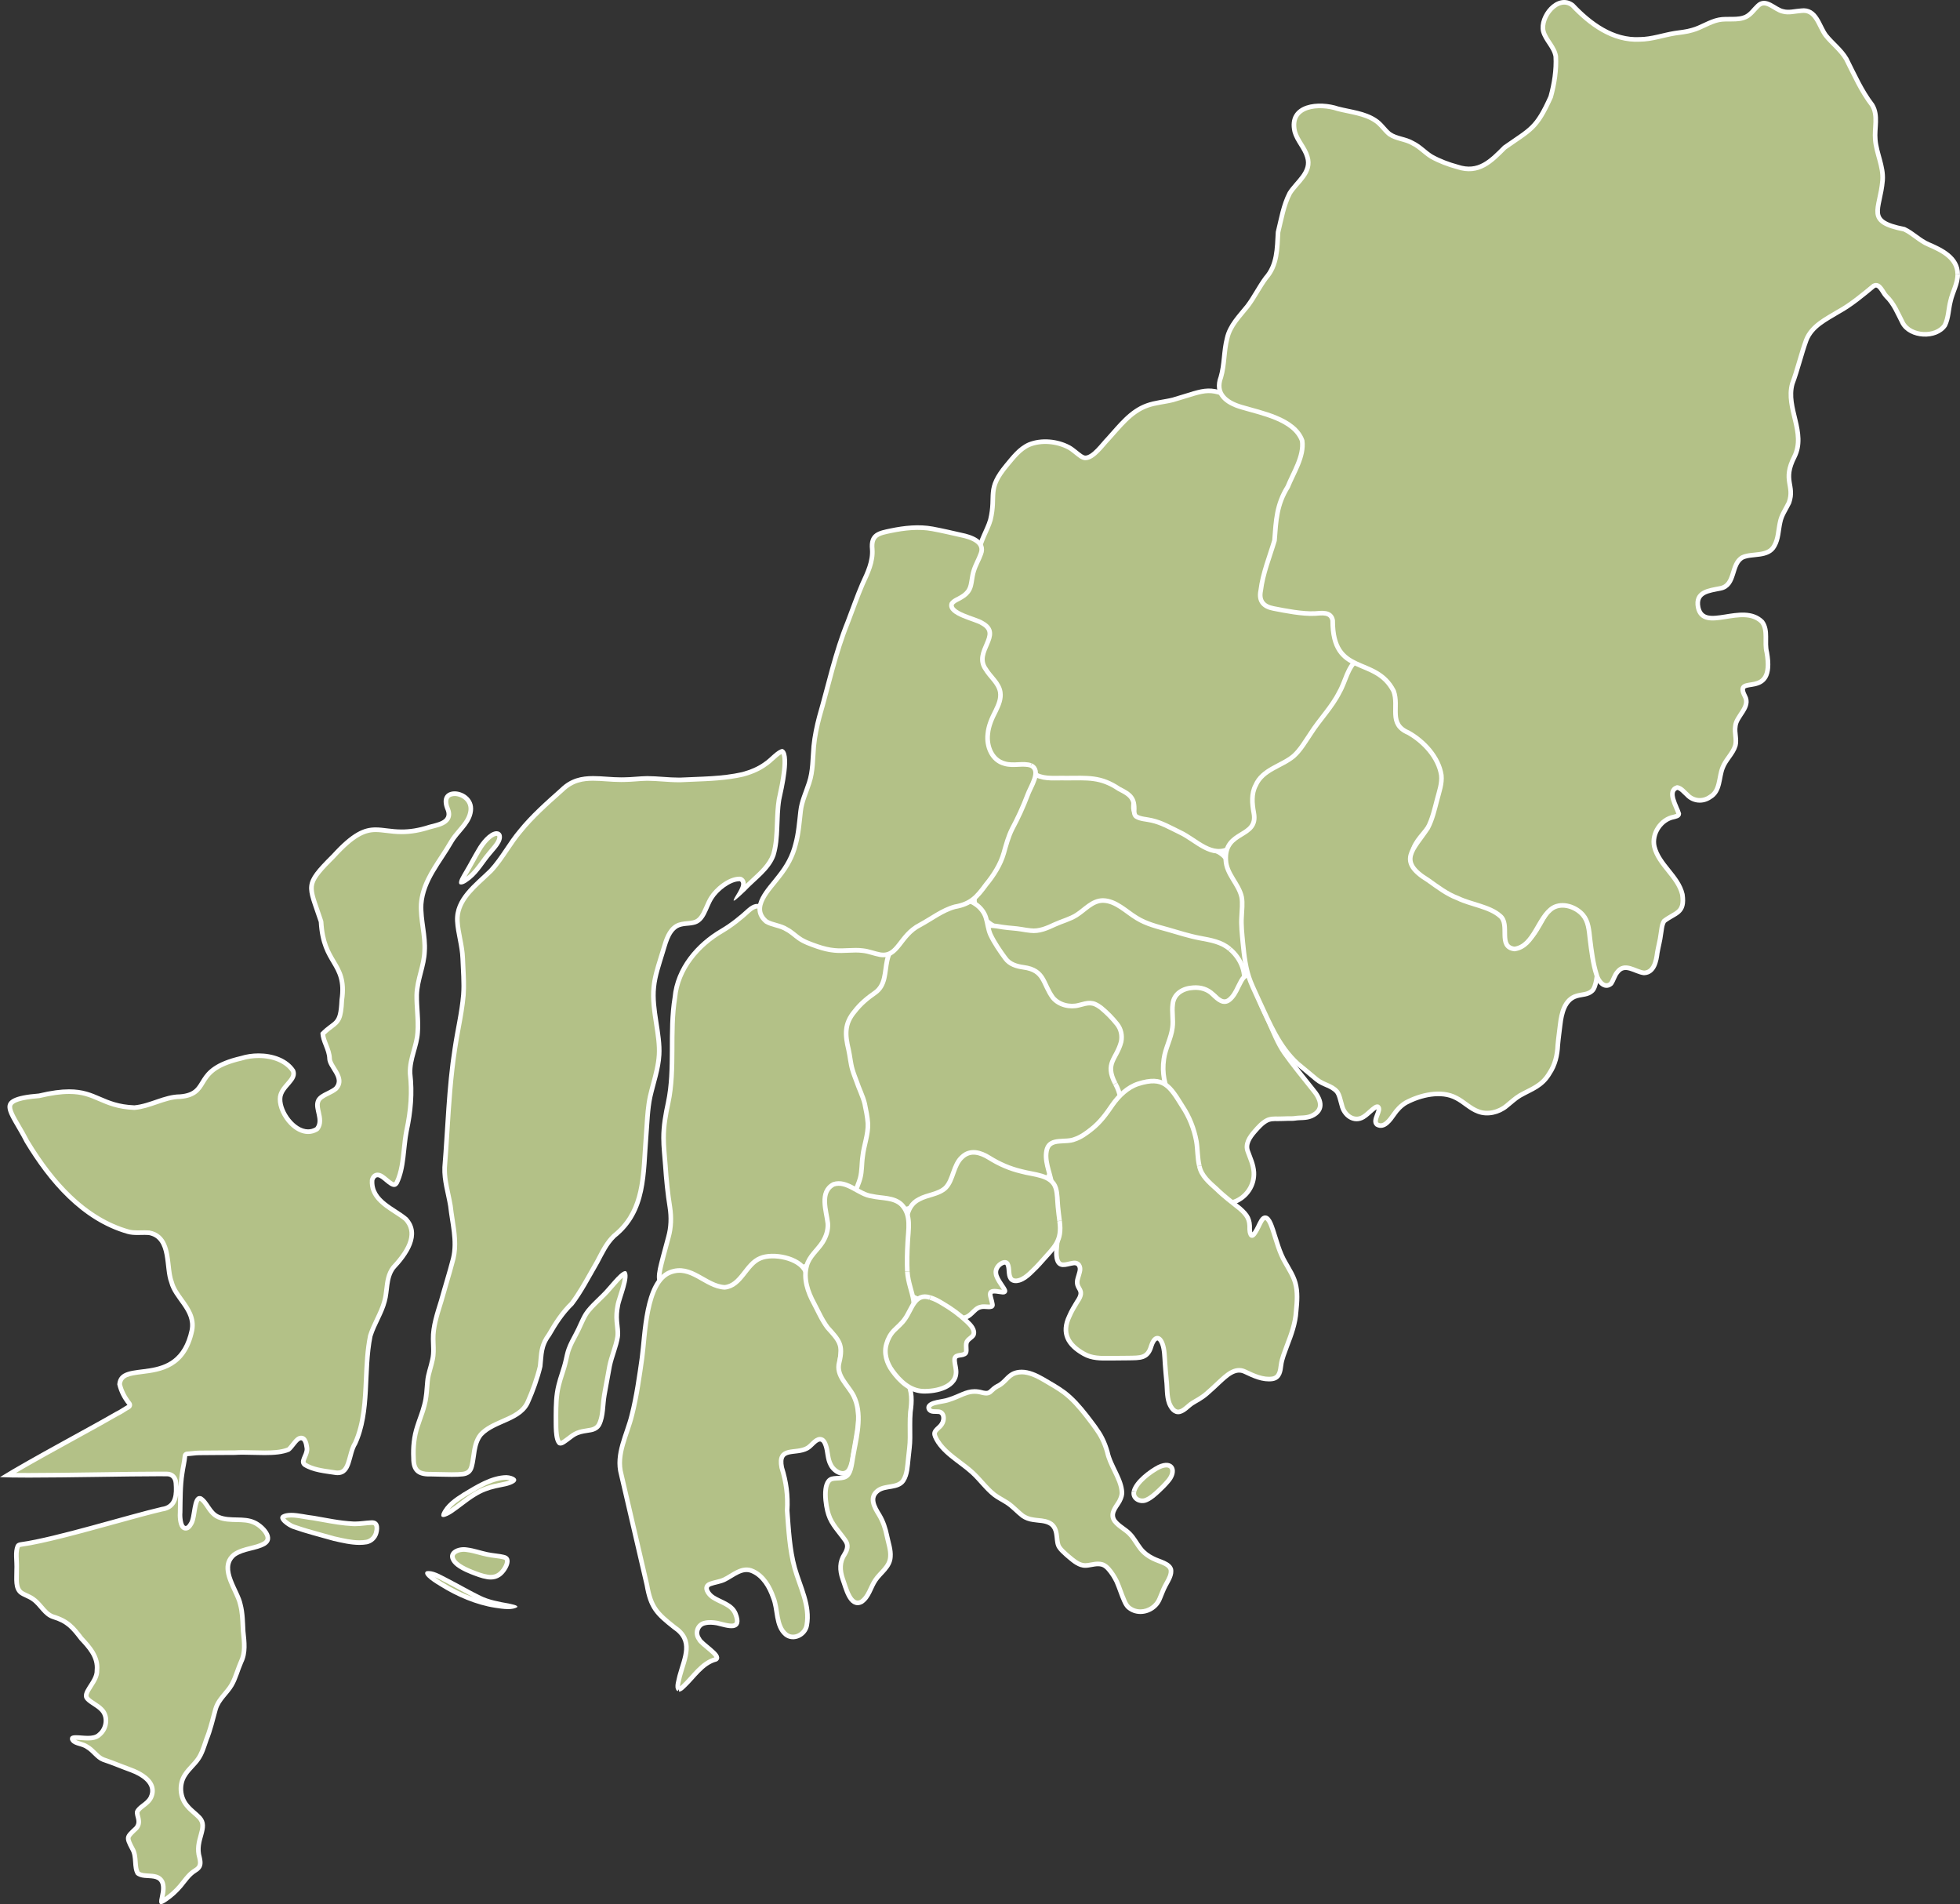 <?xml version="1.0" encoding="UTF-8"?>
<svg id="Layer_2" xmlns="http://www.w3.org/2000/svg" viewBox="0 0 1698.84 1650.05">
  <rect x="0" y="0" width="1698.84" height="1650.05" fill="#333333" stroke="none"/>
  <defs>
    <style>
      .cls-1 {
        stroke: #fff;
        stroke-linejoin: round;
        stroke-width: 4px;
      }

      .cls-1, .cls-2 {
        fill: #b3c187;
      }

      .cls-3 {
        fill: #fff;
      }
    </style>
  </defs>
  <g id="Layer_1-2" data-name="Layer_1">
    <g>
      <path class="cls-1" d="M853.47,473.85c-.04.29-.46,3.02-.22,3.71.41-.77.21-2.89.23-3.73v.02Z"/>
      <path class="cls-1" d="M854.02,479.94c-.98.14-1.38-1.79-1.63-2.57-.59-2.1.61-4.39,1.37-3.62,1.01,1.44,1.32,4.78.33,6.15l-.07.05Z"/>
      <path class="cls-1" d="M1081.06,790.1c1.71-17.01-2.59-17.4-10.21-31.18-3.15-5.64-4.35-12.79-8.78-17.59-6.13-5.84-14.66-7.93-21.54-12.9-4.12-2.81-8.32-6.19-13.03-8.82-3.42-1.94-7.02-3.59-10.51-5.38-6.55-3.4-13.1-7-20.17-8.15-4.18-1.08-12.99.12-13.24-5.72.08-5.12,1.57-10.92-2.51-14.99-3.21-3.33-8.15-5.11-12.07-7.68-4.51-3.03-9.18-5.7-14.18-7.01-5.03-1.71-12.2-1.6-19.05-1.56-8.41,0-18.05,0-26.28,0-6.67.16-10.3.06-14.69,2.97-4.19,3.2-6.24,8.02-8.47,13.26-1.89,4.75-3.71,9.91-5.72,14.71-3.9,9.51-9.99,18.16-12.41,28.23-1.91,7.09-3.28,14.17-6.98,20.7-3.54,6.62-7.45,12.81-12.22,18.27-4.11,4.86-6.99,10.47-4.68,17.07,2.87,7.94,9.38,14.37,16.44,18.77,6.66,4.47,14.78,4.49,22.39,5.32,9.62,1.63,17.81,3.29,26.87-1.49,7.55-3.87,16.43-6.03,23.5-10.39,7.19-4.56,13.34-12.53,22.48-12.64,13.36.21,22.87,13.18,34.62,18.21,7.1,3.41,14.33,5.02,21.44,7.11,8.25,2.39,16.75,5.23,25.44,6.98,15.75,2.83,26.1,4.95,35.35,19.35,2.78,3.81,8.15,13.01,9.92,4.45,1.36-9.28-1.06-18.34-1.58-27.88-.75-7.37-.91-14.63-.14-21.87"/>
      <path class="cls-1" d="M1080.73,846.69c-1.29-.04-2.83-1.5-4.56-3.85-7.72-11.8-13.33-20.2-28.48-23.31-12.37-2.24-24.55-5.54-36.55-9.32-7.87-2.29-15.68-4.06-23.08-7.97-10.73-5.15-19.88-17.22-32.43-17-9.66.6-15.2,9.21-23.65,13.65-7.7,3.71-15.91,6.48-23.64,10.14-8.43,3.87-16.62,1.89-25.26.56-11.1-.82-19.19-1.53-28.07-9.31-7.55-6.36-15.83-16.67-11.4-26.73,1.68-3.87,4.71-7.18,7.36-10.48,2.91-3.55,5.71-7.91,8.12-12.29,4.21-6.9,6.02-14.65,8.01-22.34,1.91-7.65,5.64-14.61,9.32-21.54,6.06-10.41,9.35-30.52,19.07-36.46,6.01-3.42,15.16-2.26,22.71-2.49,6.78,0,14.01.02,20.73-.01,6.02-.03,11.39,0,16.45,1.34,6.3,1.66,11.44,5.58,16.97,8.89,9.02,4.72,14.13,8.27,12.49,18.94-.1,1.92-.3,3.79,1.13,5.03,4.23,2.62,10.01,1.94,14.78,3.55,7.3,2.12,14.05,6.33,21.01,9.68,6.84,3.1,12.92,7.5,18.94,11.89,5.7,3.93,11.74,6.23,17.02,9.24,8.32,3.92,9.68,13.49,13.45,20.91,2.58,5.85,7.03,10.15,9.69,15.81,1.89,3.84,1.68,9.07,1.35,13.67-.58,6.9-1.24,13.85-.52,20.86-.21,6.94,6.23,37.67-.88,38.95h-.07ZM1079.89,840.9c1.9.31,2.57-6.07,2.25-9.2-.56-8.64-1.91-16.97-2.36-25.86-.94-9.27,1.56-18.57.4-27.69-.66-3.98-3.22-7.63-5.63-11.03-2.54-3.53-4.54-7.28-6.29-11.31-4.76-12.6-6.36-15.01-18.63-20.94-8.58-3.84-15.24-10.48-23.55-15.05-8.31-4.09-16.78-9.23-25.53-11.93-6.36-2.11-13.55-.44-17.19-4.37-1.33-1.86-.92-4.48-.87-6.66.8-7.79-1.82-11.78-8.98-15.43-4.47-2.29-8.64-5.64-13.06-7.82-10.44-5.34-23.62-3.5-35.71-3.8-34.81-.4-30.67-1.07-43.39,30.92-2.74,6.98-7,13.32-9.74,20.26-3.67,9.59-4.19,19.69-9.57,28.71-1.87,3.25-3.76,6.54-5.71,9.74-6.89,10.77-17.21,16.9-8.31,30.34,4.44,6.72,11.04,12.29,18.55,15.24,4.49,1.7,9.27,1.72,13.94,2.08,9.35.9,18.22,3.66,27.35-.42,7.47-3.46,15.43-6,22.82-9.63,8.63-4.67,14.82-13.66,24.96-14.18,14.03-.26,23.32,13.43,35.52,18.55,6.66,3.19,13.66,4.81,20.71,6.87,8.67,2.51,17.48,5.48,26.3,7.23,12.39,2.17,24.61,4.63,32.57,15.41,2.68,2.87,5.77,9.02,9.09,9.95"/>
      <path class="cls-1" d="M1065.98,822.45c-7.14-6.31-16.8-7.82-25.86-9.53-9.44-1.76-18.77-4.81-27.74-7.38-9.01-2.51-18.8-4.84-27.12-10.03-9.18-5.51-18.07-15.03-29.25-15.17-9.3.01-15.6,8-22.92,12.6-5.56,3.57-12.55,5.29-18.76,8.14-6.67,3.13-13.6,6.27-21.11,5.32-2.62-.21-5.29-.73-7.91-1.15-4.93-.88-10.62-1.01-16.03-1.84-3.65-.47-7.48-1.51-11.08-1.17-11.27,2.05-1.03,14.97,2.51,20.8,4.43,6.8,8.48,15.09,17.38,16.43,6.45,1.27,14.01,1.71,18.7,6.96,4.7,4.94,6.27,13.29,10.23,18.95,2.42,3.65,6.39,6.4,10.68,7.76,4.73,1.58,8.83,1.31,13,.3,4.52-1.01,8.07-2.79,11.68-1.86,6.64,1.81,12.64,8.52,17.42,13.52,4.59,4.75,8.58,10.4,7.95,17.33-.15,8.28-7.11,14.96-8.96,22.38-2.1,9.39,3.7,21.32,13.25,24.16,6.59,1.85,14.81-2.85,22.27-3.91,10.81-2.1,16.88-3.41,17.76-15.88.46-4.14.78-8.4,1.78-12.48,1.66-7.21,5.12-14.23,6.18-21.22,1.56-8.3-1.27-17.38,1.62-25.4,3.62-9.87,18.03-12.44,26.87-9.7,6.39,2.15,9.29,11.26,16.54,11.26,6.56-.92,10.55-9.79,12.29-15.58,3.72-12.28-1.49-25.19-11.22-33.5"/>
      <path class="cls-1" d="M1452.31,674.27s-.06,0-.09,0c.1.01.18.03.09,0"/>
      <path class="cls-1" d="M1453.14,675.5l-1-.17.02-.53-.14.5.14-.51-.19.49.19-.57.02-.46-.86-.23.86.22.04-1.04.43.06.93.32-.45,1.91Z"/>
      <path class="cls-1" d="M1436.56,798.82c-.08.16-.14.28-.2.41l.2-.41"/>
      <path class="cls-1" d="M1437.31,799.72l-1.9-.97.95.47-.94-.49.2-.4,1.9.96-.95-.47.95.49-.19.39h0v.02Z"/>
      <path class="cls-1" d="M1526.75,557.26v.02s0-.01,0-.02"/>
      <path class="cls-1" d="M1524.04,563.83l1.82-7.15.89.59h0s.01,0,.01,0l1.01.28-.89-.22.84.39-.09.14-.81-.54.81.54h0s-1.8-1.11-1.8-1.11l1.8,1.11-3.58,5.98Z"/>
      <path class="cls-1" d="M741.25,1386.23l-.17.04c.07-.01.11-.02.17-.04"/>
      <path class="cls-1" d="M741.41,1387.21c-.21-.43-.44-1.32-.54-1.75-.07-.29-.07-.34,0-.15.17.48.78,1.96.57,1.94l-.03-.04ZM741.43,1387.23v.05s0-.05,0-.05Z"/>
      <path class="cls-1" d="M1526.74,557.28l-.28.58.28-.58"/>
      <path class="cls-1" d="M1527.41,558.33l-1.92-.92.29-.59,1.92.92h0s-.28.59-.28.59Z"/>
      <path class="cls-1" d="M750.92,1018.12c1.16-6.26.96-12.99,1.99-19.08.9-6.29,2.67-12.63,3.72-18.96,1.35-8.02-.61-15.56-1.97-23.16-1.41-7.13-4.95-13.63-7.22-20.65-2.84-7.05-4.96-14.63-5.88-22.28-.89-5.51-2.43-11.12-2.86-16.08-1.87-12.85,7.14-23.62,16-31.76,6.5-5.6,13.34-8.26,15.77-16.95,4.33-18.08-1.35-29.32-20.88-31.3-7.53-.88-15.22.78-23.03.02-11.3-1.32-26.18-6.06-34.75-13.63-6.52-6.31-14.58-8.23-22.75-10.79-7.55-4.58-10.29-13.05-19.88-4.69-7.11,6.53-14.91,12.82-23.31,17.78-21.07,12.25-38.6,32.82-40.89,57.8-4.94,29.97.46,61.44-5.85,91.24-2.17,9.86-4.02,20.2-3.97,30.47-.02,7.81.98,15.82,1.53,23.59.81,12,2.04,24.71,3.95,36.44,1.33,8.61,1.09,17.44-1.26,25.82-1.48,5.71-3.15,11.47-4.63,17.21-1.17,5.63-8.14,25.65,2.07,22.35,19.2-6.57,27.86,5.02,43.69,11.75,20.19,7.38,24.73-24.05,42.93-26.27,10.95-1.64,22.18,5.13,33.11.91,9.05-2.83,17.3-9.92,21.12-18.77,4.3-8.33,1.66-17.42.19-26.01-.71-6.56-.79-14.63,4.75-19.16,10.64-6.98,23.26,4.23,28.29-15.67"/>
      <path class="cls-1" d="M966.64,938.95c-9.38-17.99,1.07-20.91,5.13-36.19,1.09-5.55-.13-11.1-3.59-15.41-4.02-5.06-8.82-9.96-13.89-14.1-7.33-5.6-10.93-4.38-19.24-2.17-7.65,2.04-17.18-.13-22.44-6.51-8.9-12.07-6.86-23.81-25.43-26.35-6.13-.83-12.05-2.6-15.74-7.7-4.66-6.29-9.73-13.69-12.99-20.68-2.03-4.66-2.38-9.58-3.87-14.5-2.81-9.51-13.19-16.52-23.03-16.11-6.06.01-11.9,2.32-17.09,5.42-9.23,5.8-19.97,10.83-28.44,17.97-4.22,3.9-7.44,8.77-10.37,13.68-2.77,4.89-5.27,9.73-6.71,15.85-2.24,10.17-1.04,21.66-10.64,28.24-6.47,4.48-12.48,9.49-17.38,15.85-9.27,10.83-8.49,20.58-5.41,33.41,1.3,5.82,1.73,11.88,3.32,17.19,1.01,3.5,2.37,6.89,3.63,10.29,2.17,6.52,5.4,12.65,7.01,19.19,1.19,5.74,2.36,11.24,2.79,17.16.41,9.65-3.57,19.17-4.54,28.64-.96,6.22-.48,12.63-2.19,18.96-1.86,7.34-8.57,16.4.69,20.98,3.42,1.76,7.74,2.29,11.58,2.87,5.14.8,10.8,1.5,15.96,2.25,3.49.51,6.99,1.02,10.5.63,4.84-.45,9.74-2.81,15.11-4.8,6.82-2.73,15.11-3.99,20.22-9.37,5.72-6.28,6.65-15.67,11.78-22.31,4.61-6.32,12.17-8.34,19.37-5.61,4.52,1.58,8.79,4.17,13.06,6.38,6.49,3.45,13.29,6.07,20.12,7.82,6.71,1.65,15.9,3.89,20.91,2.18,11.1-3.78,1.65-20.74,10.43-26.29,2.78-1.78,6.91-1.83,10.4-1.99,6.03.04,12.88-1.6,18.21-5.22,9.91-6.33,18.25-14.52,24.12-24.56,5.18-8.62,3.07-16.84-1.26-24.92"/>
      <path class="cls-1" d="M1083.73,845.04c-5.78-1.37-8.02,5.55-10.62,10.3-1.98,4.21-4.08,8.14-7.37,10.87-5.18,4.33-9.87-.06-14.51-4.52-4.31-4.42-10.64-6.35-17.05-5.8-8.59.44-16.84,5.01-17.71,14.27-.94,6.71.71,13.61-.25,20.37-1.13,9.2-6.22,17.92-7.45,27.19-1.79,12.2.65,22.78,5.76,33.11,2.94,5.62,6.99,11.12,10.4,16.56,6.72,11.09,10.46,24.16,11.09,37.05.45,12.62,2.29,20.17,12.59,28.32,7.08,5.84,13.09,11.18,21.37,8.65,10.4-3.93,17.49-14.22,16.81-25.69-.45-6.68-3.16-12.11-5.17-17.78-2.61-6.52,1.55-12.54,5.8-17.43,3.09-3.55,6.51-7.39,10.42-9.48,3.01-1.64,6.46-1.59,9.81-1.53,2.83.07,5.57-.19,8.34-.21,2.18,0,4.3.09,6.42-.21,4.89-.77,9.37.08,14.33-2.02,11.68-5.29,8.12-14.82,1.07-23.03-7.59-9.56-17.29-21.35-24.52-31.63-5.73-8.29-9.35-17.76-13.48-26.97-2.77-6.41-6.17-12.53-8.39-19.11-1.15-3.44-1.66-6.31-2.19-9.02-.9-4.15-1.07-10.61-5.43-12.25"/>
      <path class="cls-1" d="M1039.48,1010.17c-1.65-6.9-1.32-14.2-2.51-21.27-1.96-10.68-6.06-21.09-12.1-30.17-10.82-17.37-16.03-26.63-38.39-19.52-9.02,2.92-16.62,10.21-22.1,17.97-5.27,7.77-10.68,15.3-18.27,21.25-4.39,3.49-9.32,7.11-14.6,8.8-7.83,3.31-20.84-1.37-23.97,8.3-2.85,9.44,2.26,19.83,3.94,29.21,1.74,7.64,2.16,15.22,2.88,22.66.89,7.96,1.77,16.36,2.05,24.19.41,6.18-1.55,12.44-.4,18.55,1.72,8.79,7.76,5.35,13.86,4.42,5.05-.97,7.2,3.14,5.93,7.64-.42,1.77-1.05,3.59-1.54,5.34-3.18,10.32,7.63,8.84-.68,20.64-2.38,3.95-4.92,8.04-6.71,12.35-7.07,14.76-1.04,24.99,12.55,32.62,7.11,4.05,14.7,3.9,22.85,3.82,4.9-.04,10.49-.09,15.49-.14,10.56-.2,16.99.52,20.1-10.47,2.19-7.03,6.59-10.06,9.71-1.75,1.78,4.67,1.86,11.39,2.26,17.31.29,4.67.81,9.4,1.19,14.02.81,6.66.14,13.7,2.46,20.09,1.7,4.17,4.59,8.32,9.01,7.32,4.2-1.08,7.21-5.04,10.82-7.39,3.13-2.05,7.73-4.11,12.63-8.35,3.59-3.05,7.04-6.4,10.51-9.61,6.35-5.82,14.06-13.64,22.76-9.31,7.26,3.47,15.51,7.35,23.73,6.14,6.07-1.05,6.75-6.64,7.43-11.97.66-5.43,3.12-11.12,4.99-16.37,3.79-9.82,7.47-19.69,8.09-30.32.82-8.09,1.5-16.7-.75-24.6-1.79-6.28-5.41-11.69-8.56-17.36-5.33-8.95-7.72-19.09-10.92-28.65-1.2-3.27-4.16-13.3-8.49-9.52-2.11,2.15-3.7,6.68-5.37,9.53-1.04,1.62-3.95,7.69-5.38,3.87-.57-1.28-.76-2.71-.82-4.16.31-8.59-1.89-12.16-8.4-17.92-6.71-5.38-13.72-10.56-20.23-16.97-6.33-5.64-13.39-11.58-15.01-20.06"/>
      <path class="cls-1" d="M918.39,1057.84c-.5-4.1-1.1-8.1-1.42-12.14-.56-5.34-.3-11.08-1.89-16.23-3.62-11.63-19.16-11.38-29.85-14.41-9.86-2.32-19.18-6.36-27.77-11.76-7.49-4.69-16.41-7.43-23.48-.74-7.84,6.94-7.55,19.91-14.45,26.8-6.08,5.71-15.74,5.89-22.92,9.9-12.83,6.42-11.17,22.17-12.24,34.36-.77,8.22-.83,16.5-.89,24.91.13,8.35-.36,18.25,6.26,23.88,5.43,4.5,13.32,4.46,20.57,8.18,2.41,1.21,4.68,2.72,6.9,4.23,7.8,5.6,16.79,11.55,25,3.25,2.22-2.05,4.44-4.73,7.54-5.42,3.79-1.33,11.03,1.55,10.45-2.2-1-7.16-5.98-13.23,5.56-11.15,1.44.04,5.07,1.22,5.3-.44.2-2.11-7.28-9.9-7.81-15.26-.63-3.68,1.79-7.2,4.93-8.89,2.19-1.2,4.12-1.07,5.05.41,2.07,3.8.43,9.4,3,12.99,1.58,2.11,4.68,2.1,7.05,1.39,3.75-1.15,6.7-3.48,9.68-6.25,3.63-3.38,7.16-7.02,10.28-10.63,10.5-11.94,17.62-16.97,15.16-34.59"/>
      <path class="cls-1" d="M1493.79,654.29l.05-.05s-.33.22-.05.05"/>
      <path class="cls-1" d="M1493.47,655.74l-.68-.81-.56-.87,8.85-6.04-6.72,7.17-.88.55ZM1493.09,653.49l.32.37-.32-.37Z"/>
      <path class="cls-1" d="M1452.11,674.25c.05,0,.09,0,.12,0-.04,0-.08,0-.12,0"/>
      <g>
        <polygon class="cls-2" points="1452.04 675.31 1452.04 675.17 1452.01 675.3 1452.22 673.19 1452.45 673.22 1452.04 675.31"/>
        <polygon class="cls-3" points="1452.22 673.19 1452.01 675.3 1452.04 675.17 1452.04 675.31 1452.45 673.22 1452.22 673.19 1452.22 673.19"/>
      </g>
      <path class="cls-1" d="M1526.91,556.92l-.16.34.16-.34"/>
      <g>
        <polygon class="cls-2" points="1527.71 557.71 1525.79 556.81 1525.96 556.45 1527.87 557.4 1527.71 557.71"/>
        <polygon class="cls-3" points="1525.96 556.45 1525.79 556.81 1527.71 557.71 1527.87 557.4 1525.96 556.45 1525.96 556.45"/>
      </g>
      <path class="cls-1" d="M1436.37,799.22l-.21.43.21-.43"/>
      <g>
        <polygon class="cls-2" points="1437.14 800.07 1435.2 799.2 1435.41 798.75 1437.32 799.68 1437.14 800.07"/>
        <polygon class="cls-3" points="1435.41 798.75 1435.2 799.2 1437.14 800.07 1437.32 799.68 1435.41 798.75 1435.41 798.75"/>
      </g>
      <path class="cls-1" d="M742.31,1386s-1.1.25-1.04.23c0,0,.8-.18,1-.23"/>
      <g>
        <path class="cls-2" d="M741.57,1387.12c-.37-.3-.62-.87-.52-1.37.11-1,.77-.88,1.19-.23.57.69.3,2.15-.54,1.7l-.13-.09Z"/>
        <path class="cls-3" d="M741.56,1385.02c-.24,0-.45.22-.5.74-.1.5.15,1.07.52,1.37l.13.09c.11.06.21.09.3.09.6,0,.74-1.19.24-1.78-.2-.31-.46-.5-.69-.5h0Z"/>
      </g>
      <g>
        <path class="cls-1" d="M364.9,722.84c-.17-.05-.9-.19-1.09-.21-.16-.02-.14.01.06.06.31.08.7.14,1.01.15"/>
        <g>
          <path class="cls-2" d="M364.94,723.59c-1.51.68-3.82-1-5.12-1.86-.41-.37-1.03-.64-.98-1.14.28-.46,4.58.3,5.94,1.63.4.35.71.92.25,1.31l-.09.06Z"/>
          <path class="cls-3" d="M359.43,720.45c-.32,0-.53.04-.59.14-.05.5.57.77.98,1.14,1.09.72,2.88,2.02,4.33,2.02.28,0,.55-.05.79-.16l.09-.06c.47-.38.15-.96-.25-1.31-1.09-1.07-4.07-1.77-5.35-1.77h0Z"/>
        </g>
        <path class="cls-1" d="M180.23,1131.08l.15.1-.15-.1"/>
        <g>
          <path class="cls-2" d="M179.72,1132.12c-.07.08.28-.53.65-1.14.35-.55.62-.9.5-.65-.29.57-.76,1.26-1.11,1.74l-.04.05ZM180.68,1130.44c-.06.09-.45.63-.44.62,0,.01.37-.53.44-.62h0Z"/>
          <path class="cls-3" d="M180.89,1130.25s-.26.31-.53.73c-.35.57-.68,1.15-.66,1.15,0,0,0,0,0,0l.04-.05c.35-.48.82-1.17,1.11-1.74.03-.06.03-.08.02-.08h0ZM180.68,1130.44s0,0,0,0c0,0,0,0,0,0h0ZM180.68,1130.44s0,0,0,0c0,0,0,0,0,0h0ZM180.68,1130.45h0s0,0,0,0h0ZM180.68,1130.45s0,0,0,0c0,0,0,0,0,0h0ZM180.68,1130.45s0,0,0,0c0,0,0,0,0,0h0ZM180.68,1130.45c-.07.1-.43.62-.43.62,0,0,.36-.52.43-.62h0ZM180.25,1131.06s0,0,0,0c0,0,0,0,0,0h0Z"/>
        </g>
        <path class="cls-1" d="M179.32,1130.45s.94.66.89.62c0,0-.68-.47-.85-.59"/>
        <g>
          <path class="cls-2" d="M179.31,1131.98c-.36.06-.57-.14-.58-.51-.12-.83.84-1.82,1.62-1.85.35-.03.52.22.48.62-.03.75-.64,1.48-1.34,1.69l-.18.04Z"/>
          <path class="cls-3" d="M180.41,1129.62s-.04,0-.06,0c-.79.03-1.74,1.02-1.62,1.85.01.33.18.52.46.52.04,0,.08,0,.12-.01l.18-.04c.7-.2,1.31-.94,1.34-1.69.03-.38-.12-.63-.43-.63h0Z"/>
        </g>
        <path class="cls-1" d="M274.47,1268.5c-.29-.2-.76-.31-1.08-.43-.21-.04-.24-.02-.05.06.34.14,1.15.47,1.16.41"/>
        <g>
          <path class="cls-2" d="M278.06,1270.83c-1.25.4-3.76-.92-4.98-1.67-1.8-1.19-1.12-2.62.82-2.02,1.39.45,2.78,1.56,3.72,2.61.39.46.56.83.47,1.02l-.04.06Z"/>
          <path class="cls-3" d="M273.06,1266.99c-1.26,0-1.49,1.16.02,2.16,1.07.66,3.11,1.74,4.45,1.74.19,0,.37-.02.53-.07l.04-.06c.09-.19-.08-.56-.47-1.02-.94-1.05-2.34-2.16-3.72-2.61-.31-.1-.59-.14-.84-.14h0Z"/>
        </g>
        <g>
          <path class="cls-2" d="M139.97,1647.95c-.04-.57.02-1.77.59-4.13,1.6-6.98,1.32-11.57-.86-14.47-2.52-3.35-6.84-3.59-11.01-3.81-3.46-.19-7.03-.38-9.33-2.35-1.52-2.67-1.74-6-1.98-9.51-.26-4.01-.54-8.15-2.76-11.81-5.14-9.54-4.97-9.7,3.08-17.23l.34-.32s.09-.09.13-.14c1.6-1.82,2.32-4.14,2.03-6.54-.09-1.18-.4-2.36-.71-3.51-.41-1.55-.77-2.9-.52-4.13.98-2.14,3.08-3.74,5.3-5.44,2.53-1.93,5.14-3.93,6.58-7,1.64-3.48,1.8-6.91.47-10.18-2.9-7.14-12.17-11.5-17.43-13.46-3.34-1.21-6.68-2.51-9.91-3.77-4.74-1.85-9.63-3.75-14.57-5.39-2.74-1.05-4.96-3.25-7.32-5.57-1.99-1.96-4.04-3.99-6.57-5.43-1.84-1.31-4.06-1.97-6.21-2.61-3.53-1.05-5.77-1.85-6.66-4.05-.05-.4-.02-.71.08-.83.12-.14.69-.59,3.21-.59,1.33,0,2.88.12,4.53.24,1.88.14,3.82.29,5.75.29,3.01,0,7.3-.33,10.07-3.11,3.29-2.68,5.36-6.93,5.55-11.42.18-4.12-1.23-7.83-3.98-10.44-1.78-1.85-4.03-3.31-6.2-4.71-2.23-1.44-4.34-2.81-5.91-4.57-2.3-2.6-.38-5.9,2.96-11.07,2.61-4.05,5.57-8.63,5.37-13.47,1.19-11.66-6.6-20.05-13.49-27.45-7.23-9.4-11.63-15.08-24.53-18.93-4.28-1.42-7.13-4.75-10.16-8.28-2.2-2.56-4.47-5.21-7.41-7.21-1.71-1.2-3.58-2.06-5.39-2.9-1.83-.84-3.55-1.63-5.03-2.73-3.93-3.23-3.79-9.23-3.65-15.04.03-1.34.06-2.6.04-3.84.16-3.29.02-6.28-.11-8.92-.23-4.8-.41-8.6,1.11-12.35.45-.74,1.04-1.13,3.02-1.42,19.24-2.65,52.11-11.72,81.11-19.72,15.76-4.35,30.64-8.45,40.91-10.83,13.55-1.83,12.51-15.79,12.01-22.5-.35-5.01-3.28-8.01-7.83-8.01-.16,0-.33,0-.5.01-2.05-.02-4.36-.03-6.9-.03-12.67,0-30.91.26-50.22.54-21.82.31-44.38.64-62.07.64-7.52,0-13.58-.06-18.31-.18,15.74-9.44,38.56-21.99,58.96-33.22,14.66-8.06,27.32-15.03,35.31-19.71,2.21-1.02,4.27-2.32,6.27-3.59,1.44-.91,2.8-1.77,4.19-2.52.52-.28.89-.78,1.01-1.35.12-.58-.02-1.18-.39-1.65-4.26-5.39-6.99-10.87-8.37-16.74.83-8.1,7.53-9.33,19.22-10.78,15.53-1.94,36.81-4.59,43.47-35.88,2.05-10.84-3.66-18.75-9.18-26.4-3.65-5.05-7.09-9.82-8.51-15.4-.02-.08-.05-.16-.08-.24-1.48-3.77-2.04-8.78-2.64-14.08-1.36-12.13-2.91-25.87-16.64-28.45-.07-.01-.13-.02-.2-.03-1.06-.09-2.21-.13-3.64-.13-1.02,0-2.06.02-3.12.04-1.05.02-2.12.04-3.19.04-2.53,0-5.48-.11-8.2-.9-32.89-9.35-61.58-34.97-87.73-78.32-2.44-4.83-5.01-9.22-7.28-13.09-4.99-8.51-8.92-15.24-6.93-19.06,1.96-3.75,9.83-6.05,24.78-7.23.1,0,.21-.02.31-.05,10.09-2.41,18.53-3.58,25.8-3.58,11.69,0,18.8,3.07,26.32,6.32,7.94,3.43,16.15,6.97,30.17,7.55.03,0,.05,0,.08,0,.06,0,.12,0,.18,0,6.49-.59,12.68-2.72,18.66-4.77,7-2.41,13.61-4.68,20.7-4.73.05,0,.1,0,.15,0,12.59-1.03,15.9-6.48,19.39-12.24,4.17-6.87,9.35-15.43,33.65-21.03.05-.01.1-.02.15-.04,4.51-1.42,9.61-2.17,14.75-2.17,13.33,0,24.49,4.91,29.92,13.15,1.52,4.04-.8,7.01-4.69,11.47-3.09,3.54-6.58,7.55-6.61,12.81-.16,6.58,3.69,15.08,9.58,21.12,4.58,4.69,9.81,7.28,14.72,7.28,2.61,0,5.11-.71,7.43-2.11.21-.13.4-.3.55-.5,3.32-4.33,2.15-9.52,1.11-14.11-.72-3.2-1.41-6.22-.71-8.77.88-3.8,4.78-5.73,8.91-7.77,2.36-1.17,4.81-2.38,6.73-3.99.07-.06.13-.12.19-.18,5.36-5.87,1.42-12.15-1.75-17.2-1.81-2.88-3.67-5.85-3.83-8.46-.08-4.31-1.63-8.25-3.14-12.06-1.32-3.34-2.57-6.51-2.76-9.76,3.02-3.03,5.48-4.85,7.48-6.33,6.12-4.53,8.29-6.91,9-22.86,2.5-16.95-2.2-24.87-7.18-33.25-4.58-7.72-9.78-16.47-10.78-34.41,0-.18-.04-.35-.1-.52-1.18-3.57-2.3-6.78-3.29-9.6-7.88-22.61-8.53-24.45,14.12-46.89.03-.02.05-.05.07-.08,17.22-18.94,27.05-22.81,36.5-22.81,3.04,0,6.15.38,9.44.79,3.84.47,8.2,1.01,13.16,1.01,7.79,0,15.74-1.36,24.31-4.16.76-.21,1.67-.44,2.62-.68,4.83-1.21,10.85-2.73,13.07-6.95,1.09-2.07,1.13-4.49.12-7.2-.01-.03-.02-.06-.04-.1-2.08-4.81-2.34-8.65-.74-11.08,1.63-2.49,4.74-2.86,6.45-2.86,4.33,0,8.84,2.18,11.5,5.55,2.43,3.08,3.17,6.94,2.16,11.16l-.04.21c-1.31,5.75-5.2,10.33-9.32,15.17-2.67,3.14-5.44,6.4-7.5,10.06-2.45,4.28-5.29,8.61-8.03,12.79-8.17,12.46-16.62,25.35-17.73,40.84-.32,6.81.62,13.58,1.53,20.13.94,6.81,1.92,13.84,1.44,20.73-.23,6.21-1.81,12.32-3.34,18.24-1.63,6.28-3.31,12.78-3.48,19.54-.07,4.67.23,9.41.52,14,.39,6.12.79,12.45.31,18.53-.32,5.29-1.79,10.49-3.21,15.52-1.81,6.39-3.67,13.01-3.37,20.08,0,.05,0,.1.01.15,1.81,15.36.81,31.5-3.06,49.34-1.02,5.17-1.59,10.61-2.15,15.87-1.05,10.02-2.14,20.38-6.33,29.12-1.06,1.8-1.95,1.8-2.28,1.8-1.83,0-4.46-2.2-6.78-4.15-2.64-2.21-5.12-4.29-7.61-4.29-1.47,0-3.46.7-4.6,4.03-.06.16-.09.34-.1.51-.96,13.65,10.2,20.89,20.05,27.28,3.39,2.2,6.59,4.27,9.22,6.52,9.47,10.33,5.92,24.02-10.84,41.84-.05.05-.09.11-.14.16-4.24,5.59-5.03,12.35-5.79,18.89-.4,3.43-.81,6.97-1.73,10.19-1.44,5.48-3.95,10.73-6.38,15.81-2.16,4.53-4.4,9.21-5.94,14.12-.02.07-.04.13-.05.2-2.45,11.99-3.02,24.74-3.57,37.08-.85,19.05-1.73,38.76-9.57,55.96-2.07,3.2-3.18,7.36-4.25,11.38-2.35,8.82-4.27,14.18-10.98,14.18-.33,0-.68-.01-1.04-.04-1.5-.23-3.03-.45-4.58-.67-8.05-1.14-16.36-2.31-22.86-6.39-1.89-1.7-1.45-3.29.15-6.95.95-2.17,2.02-4.62,1.8-7.22-.57-4.45-1.62-8.92-5.11-8.92-2.49,0-4.53,2.59-6.89,5.59-1.35,1.71-2.75,3.48-4,4.44-5.98,2.49-14.14,2.81-20.6,2.81-3.19,0-6.47-.09-9.64-.18-3.19-.09-6.21-.17-9.17-.17-2.66,0-4.92.07-6.92.21-4.48.06-9.65.07-14.65.08-5.98.01-11.63.02-16.1.12h-.15c-1.93,0-4.01.23-6.02.45-1.53.17-3.1.34-4.6.41-1,.05-1.81.83-1.9,1.82-.25,2.81-.77,5.6-1.32,8.56-.39,2.1-.8,4.27-1.09,6.45-1.43,8.89-1.56,18.81-1.68,28.4-.02,1.88-.05,3.74-.08,5.56-.26,2.26-.07,9.77,2.3,12.48.88,1,1.85,1.21,2.51,1.21,2.05,0,3.47-1.95,4.36-3.46,1.71-2.34,2.38-6.46,3.08-10.82.84-5.19,1.89-11.65,4.61-11.65.27,0,.58.05.91.15,2.49,1.57,4.24,4.17,6.1,6.92,2.46,3.65,5,7.42,9.54,9.24,4.83,2.01,10.21,2.12,15.41,2.23,5.38.11,10.45.22,14.98,2.24,4.75,1.94,11.82,8.05,12.22,13.29.16,2.13-.92,3.86-3.3,5.29-3.26,1.86-7.2,2.84-11.36,3.87-5,1.24-10.17,2.52-14.5,5.53-.05.03-.09.07-.14.1-9.89,8.21-3.96,20.91.8,31.11,2.06,4.41,4,8.57,4.67,12.03,0,.05.02.09.03.14,1.61,5.97,1.91,12.63,2.2,19.08.06,1.31.12,2.6.19,3.88,0,.03.16,1.51.16,1.51.95,8.92,1.84,17.34-1.98,25.13-1.22,2.74-2.2,5.49-3.15,8.15-1.5,4.21-2.93,8.19-5.09,11.9-1.62,2.76-3.68,5.22-5.68,7.6-3.26,3.88-6.64,7.9-8.2,13.32-.57,2.05-1.11,4.1-1.66,6.17-1.78,6.71-3.62,13.65-6.25,20.07-.01.03-.03.07-.04.1-.35.99-.68,1.99-1.02,2.99-1.68,5.01-3.27,9.75-6.17,13.85-1.51,2.21-3.32,4.16-5.23,6.23-2.09,2.25-4.25,4.58-5.98,7.27-5.57,8.19-4.71,19.99,2.03,27.41,1.74,2.1,3.85,3.94,5.9,5.71,1.66,1.44,3.22,2.8,4.62,4.32,4.05,4.56,2.72,9.33,1.03,15.38-1.55,5.54-3.3,11.82-1.09,19.12,1.42,5.98.5,8.6-3.89,11.21-4.19,2.56-7.16,6.37-10.03,10.05-.91,1.17-1.77,2.27-2.66,3.33-3.81,4.5-8.16,8.41-12.92,11.62-1.91,1.33-2.95,1.82-3.47,1.99Z"/>
          <path class="cls-3" d="M394,689.76c3.68,0,7.67,1.92,9.93,4.78,2.06,2.62,2.66,5.8,1.78,9.46,0,.04-.02.08-.03.12l-.02.11c-1.21,5.3-4.94,9.69-8.89,14.33-2.73,3.22-5.56,6.54-7.7,10.35-2.43,4.24-5.25,8.54-7.97,12.7-8.31,12.68-16.91,25.78-18.05,41.79,0,.03,0,.07,0,.1-.32,6.95.63,13.81,1.55,20.44.97,7.01,1.89,13.64,1.43,20.32,0,.04,0,.09,0,.13-.22,5.93-1.7,11.67-3.28,17.75-1.65,6.39-3.36,13-3.54,20.03-.07,4.73.24,9.51.53,14.13.4,6.33.78,12.3.31,18.24v.07c-.31,5.04-1.69,9.91-3.14,15.06-1.85,6.55-3.76,13.31-3.44,20.71,0,.1.01.2.02.3,1.79,15.14.8,31.06-3.03,48.68,0,.02-.01.05-.02.07-1.03,5.23-1.61,10.71-2.17,16.02-1.03,9.82-2.1,19.97-6.1,28.39-.27.44-.48.66-.58.74-1.15-.09-3.93-2.42-5.44-3.68-2.92-2.45-5.68-4.76-8.89-4.76-1.73,0-4.89.7-6.49,5.38-.11.33-.18.67-.21,1.02-1.04,14.83,11.15,22.74,20.95,29.1,3.29,2.13,6.4,4.15,8.92,6.28,8.52,9.41,4.95,22.18-10.91,39.03-.1.1-.19.21-.27.32-4.57,6.02-5.39,13.06-6.18,19.87-.41,3.5-.79,6.81-1.67,9.87,0,.03-.02.05-.02.08-1.38,5.25-3.74,10.19-6.24,15.42-2.19,4.59-4.46,9.34-6.04,14.38-.04.13-.08.26-.1.4-2.48,12.15-3.05,24.98-3.61,37.39-.84,18.82-1.71,38.27-9.33,55.09-2.19,3.44-3.32,7.7-4.42,11.82-2.35,8.83-3.92,12.7-9.05,12.7-.26,0-.53,0-.81-.03-1.49-.23-3.03-.45-4.52-.66-7.78-1.1-15.82-2.23-21.94-6.02-.65-.6-.72-1.1.79-4.54,1.04-2.38,2.22-5.08,1.96-8.19,0-.06-.01-.11-.02-.17-.41-3.16-1.37-10.58-7.08-10.58-3.46,0-5.89,3.08-8.46,6.35-1.15,1.45-2.43,3.08-3.45,3.93-5.63,2.26-13.4,2.56-19.58,2.56-3.16,0-6.43-.09-9.59-.17-3.07-.08-6.24-.17-9.22-.17-2.68,0-4.97.07-7,.21-4.45.06-9.58.07-14.55.08-5.98.01-11.63.02-16.11.12h-.16c-2.04,0-4.17.23-6.24.46-1.5.16-3.04.33-4.47.4-2,.09-3.62,1.65-3.8,3.65-.24,2.72-.75,5.46-1.29,8.36-.39,2.11-.8,4.29-1.1,6.49-.61,3.83-.99,7.82-1.23,11.89-.05-1.16-.13-2.21-.19-3.11-.42-6-4.28-9.88-9.83-9.88-.18,0-.35,0-.53.01-1.97-.02-4.28-.03-6.86-.03-12.68,0-30.93.26-50.25.54-21.82.31-44.37.64-62.05.64-4.18,0-7.91-.02-11.2-.05,15.18-8.88,34.94-19.75,52.83-29.59,14.62-8.04,27.25-14.99,35.27-19.68,2.3-1.07,4.39-2.39,6.41-3.67,1.41-.89,2.74-1.73,4.07-2.45,1.04-.56,1.78-1.55,2.02-2.71.24-1.16-.04-2.36-.78-3.29-3.99-5.05-6.58-10.17-7.91-15.62.78-6.03,5.54-7.2,17.44-8.68,16.13-2.01,38.22-4.76,45.17-37.44,0-.03.01-.06.02-.09,2.21-11.64-4.03-20.28-9.53-27.9-3.53-4.89-6.87-9.51-8.19-14.72-.04-.16-.09-.32-.15-.48-1.38-3.52-1.93-8.4-2.51-13.57-1.37-12.18-3.07-27.34-18.26-30.19-.13-.02-.26-.04-.4-.05-1.11-.1-2.32-.14-3.81-.14-1.03,0-2.09.02-3.16.04-1.04.02-2.11.04-3.15.04-2.39,0-5.16-.1-7.66-.83-17.62-5.01-34.44-15.15-50-30.13-12.87-12.39-24.81-27.84-36.51-47.23-2.46-4.86-5.03-9.25-7.31-13.13-4.3-7.34-8.37-14.28-6.88-17.12,1.08-2.06,5.97-4.81,23.16-6.17.21-.02.41-.05.61-.1,9.94-2.37,18.23-3.53,25.33-3.52,11.28,0,17.88,2.85,25.53,6.15,7.73,3.34,16.49,7.12,30.88,7.71.05,0,.11,0,.16,0,.12,0,.24,0,.36-.02,6.73-.61,13.03-2.78,19.12-4.87,6.84-2.35,13.3-4.57,20.07-4.62.1,0,.2,0,.3-.01,13.61-1.11,17.34-7.26,20.94-13.2,4.18-6.89,8.92-14.71,32.39-20.12.1-.02.2-.05.3-.08,4.32-1.36,9.21-2.07,14.15-2.07,12.54,0,23.01,4.5,28.11,12.05.93,2.75-.6,4.89-4.4,9.25-3.31,3.79-7.06,8.09-7.1,14.08-.16,7.11,3.92,16.18,10.15,22.57,4.96,5.08,10.7,7.89,16.16,7.89,2.98,0,5.82-.81,8.46-2.39.43-.26.8-.59,1.11-.99,3.89-5.07,2.55-11,1.48-15.77-.67-2.95-1.3-5.73-.73-7.81.01-.05.03-.1.04-.15.6-2.61,3.36-4.14,7.83-6.35,2.47-1.22,5.03-2.48,7.13-4.25.13-.11.26-.23.38-.36,6.39-6.99,1.81-14.29-1.53-19.61-1.65-2.64-3.36-5.36-3.53-7.45-.11-4.71-1.72-8.79-3.28-12.74-1.13-2.87-2.21-5.6-2.54-8.27,2.59-2.53,4.7-4.08,6.59-5.48,6.79-5.02,9.07-8.03,9.8-24.28,2.57-17.58-2.3-25.78-7.45-34.47-4.69-7.89-9.53-16.05-10.51-33.5-.02-.35-.09-.7-.2-1.03-1.19-3.59-2.31-6.8-3.3-9.63-3.75-10.75-5.81-16.67-4.42-21.96,1.49-5.66,7.25-12.14,18.06-22.84.05-.05.1-.1.14-.15,16.73-18.39,26.1-22.16,35.02-22.16,2.91,0,5.96.38,9.19.77,3.9.48,8.32,1.03,13.41,1.03,7.98,0,16.11-1.38,24.85-4.23.77-.22,1.64-.44,2.56-.67,5.22-1.31,11.72-2.94,14.36-7.96,1.36-2.59,1.44-5.57.23-8.83-.02-.07-.05-.13-.08-.19-1.75-4.05-2.08-7.4-.9-9.19,1.16-1.76,3.73-1.95,4.78-1.95M154.38,1295.69c-.08,3.13-.12,6.27-.16,9.37-.02,1.86-.05,3.71-.08,5.51-.17,2.05-.3,10.33,2.79,13.87,1.07,1.22,2.49,1.9,4.01,1.9,3.32,0,5.29-3.1,6.04-4.37,1.94-2.74,2.64-7.04,3.38-11.59.47-2.9,1.44-8.89,2.71-9.97.01,0,.02,0,.04,0,2.01,1.37,3.58,3.71,5.24,6.17,2.5,3.71,5.33,7.92,10.44,9.97,5.2,2.15,10.75,2.27,16.13,2.38,5.17.11,10.05.21,14.21,2.07.04.02.08.04.12.05,4.66,1.9,10.62,7.61,10.92,11.56.04.58.15,1.93-2.3,3.4-3.05,1.73-6.84,2.67-10.85,3.67-5.17,1.28-10.52,2.61-15.16,5.83-.09.07-.18.13-.27.21-11.08,9.2-4.79,22.67.26,33.5,2,4.29,3.9,8.35,4.52,11.57.02.09.04.18.06.27,1.55,5.76,1.84,12.32,2.13,18.66.06,1.31.12,2.61.19,3.89,0,.07,0,.14.02.2l.15,1.41c.92,8.62,1.78,16.77-1.78,24.03-.02.04-.04.09-.06.14-1.22,2.74-2.21,5.53-3.18,8.22-1.47,4.12-2.86,8.01-4.93,11.56-1.53,2.62-3.46,4.9-5.49,7.33-3.4,4.04-6.91,8.22-8.6,14.09-.57,2.04-1.12,4.14-1.66,6.17-1.76,6.65-3.59,13.52-6.17,19.83-.03.07-.05.13-.08.2-.35,1-.69,2.01-1.02,3.02-1.63,4.87-3.17,9.47-5.91,13.33-.01.02-.03.04-.04.05-1.41,2.06-3.16,3.96-5.02,5.97-2.14,2.31-4.34,4.69-6.17,7.51-6.06,8.95-5.14,21.74,2.14,29.81,1.89,2.26,4.04,4.13,6.12,5.94,1.6,1.4,3.12,2.71,4.44,4.14,3.17,3.6,2.39,7.11.6,13.51-1.54,5.5-3.45,12.34-1.1,20.18,1.28,5.44.42,6.95-2.98,8.96-.01,0-.03.02-.04.03-4.48,2.73-7.56,6.69-10.55,10.51-.9,1.15-1.74,2.24-2.61,3.26-3.64,4.3-7.77,8.03-12.3,11.11,1.71-7.52,1.32-12.61-1.24-16-3.08-4.09-8.09-4.37-12.5-4.61-3.11-.17-6.06-.33-7.87-1.66-1.14-2.25-1.34-5.21-1.55-8.34-.27-4.04-.57-8.6-3.02-12.67-2.12-3.94-3.47-6.84-3.18-8.19.29-1.36,2.64-3.55,5.88-6.58l.34-.32c.09-.09.18-.18.27-.28,1.96-2.23,2.86-5.07,2.52-8.01-.12-1.42-.47-2.72-.77-3.88-.32-1.19-.6-2.24-.53-3.01.83-1.59,2.66-2.98,4.58-4.45,2.59-1.98,5.52-4.22,7.17-7.73,1.87-3.95,2.04-8.03.51-11.8-3.19-7.85-13.01-12.5-18.62-14.6-3.3-1.19-6.62-2.49-9.84-3.74-4.73-1.84-9.62-3.75-14.58-5.4-2.4-.95-4.46-2.98-6.64-5.13-2.06-2.03-4.18-4.13-6.9-5.69-2.09-1.47-4.54-2.19-6.71-2.84-1.91-.57-3.25-1.01-4.14-1.55.07,0,.13,0,.2,0,1.26,0,2.77.12,4.37.24,1.92.15,3.9.3,5.9.3,3.34,0,8.13-.38,11.41-3.63,3.68-3.04,5.99-7.81,6.21-12.82.2-4.67-1.41-8.9-4.53-11.91-1.99-2.05-4.31-3.55-6.56-5-2.11-1.37-4.11-2.66-5.5-4.21-1.2-1.35-.22-3.45,3.14-8.66,2.75-4.26,5.86-9.08,5.69-14.5,1.2-12.44-7.16-21.5-13.97-28.81-7.18-9.33-11.98-15.51-25.42-19.53-3.78-1.28-6.33-4.25-9.28-7.69-2.28-2.65-4.63-5.4-7.78-7.54-1.88-1.32-3.82-2.21-5.71-3.08-1.69-.78-3.3-1.51-4.59-2.46-3.18-2.69-3.05-8.16-2.92-13.44.03-1.28.06-2.6.05-3.86.16-3.36.02-6.38-.11-9.05-.21-4.47-.38-8.03.89-11.32,0,0,0,0,0,0h0s.27-.19,1.5-.37c19.38-2.67,52.32-11.76,81.39-19.78,15.69-4.33,30.51-8.42,40.73-10.79,9.39-1.31,12.59-7.74,13.53-14.06M394,685.76c-7,0-12.57,5.12-7.55,16.73,3.35,9-8.1,10.4-14.56,12.24-9.62,3.14-17.23,4.06-23.69,4.06-9.04,0-15.8-1.8-22.6-1.8-10.06,0-20.22,3.94-37.98,23.47-26.49,26.24-21.94,26.52-11.33,58.54,2.13,38.14,22.67,35.78,17.96,67.36-.98,22.3-4.64,16.33-16.5,28.59.02,7.82,5.78,14.66,5.92,22.74.5,8.12,13.13,16.48,6.1,24.19-5.02,4.23-14.64,5.66-16.28,12.76-1.93,7.07,4.76,15.91-.06,22.19-2.09,1.26-4.25,1.82-6.4,1.82-11.41,0-22.57-15.8-22.31-26.39.04-9.99,15.09-15.2,11.09-25.21-6.47-10.02-19.32-14.23-31.7-14.23-5.39,0-10.69.8-15.35,2.26-45.18,10.42-26.69,31.1-52.76,33.23-13.78.09-25.99,8.27-39.53,9.51-27.21-1.12-32.29-13.87-56.58-13.87-6.89,0-15.33,1.03-26.26,3.63-42.65,3.37-25.62,15.69-12.16,42.35,20.54,34.07,49.12,67.96,88.92,79.27,2.78.81,5.78.98,8.76.98,2.14,0,4.27-.09,6.31-.09,1.19,0,2.36.03,3.47.12,17.85,3.35,12.73,28.45,17.78,41.29,3.75,14.76,20.83,24.23,17.67,40.9-10.86,51.04-60.67,22.11-62.75,47.21,1.54,6.85,4.71,12.65,8.82,17.84-3.48,1.87-6.79,4.43-10.43,6.09-20.55,12.04-74.58,40.6-100.02,56.43v.02c5.54.31,14.33.43,24.97.43,33.53,0,85.49-1.17,112.3-1.17,2.55,0,4.88.01,6.93.03.16,0,.31-.01.46-.01,3.59,0,5.57,2.37,5.84,6.16.67,9.05.49,18.97-10.38,20.38-28.81,6.67-92.17,26.45-121.94,30.54-2.13.31-3.57.8-4.54,2.52-2.7,6.49-.75,13.02-1.21,22.13.12,6.8-1.39,15.76,4.41,20.52,3.19,2.38,7.22,3.37,10.49,5.68,6.66,4.52,9.92,13.03,18.12,15.75,12.1,3.61,16.24,8.77,23.57,18.3,6.79,7.28,14.2,15.23,13.02,26.1.55,9.6-13.98,18.98-7.81,25.93,3.38,3.78,8.72,5.76,12.22,9.39,5.33,5.08,3.99,14.51-1.54,18.93-1.99,2.07-5.23,2.59-8.72,2.59s-7.32-.54-10.27-.54c-3.45,0-5.77.74-5.24,3.93,2.01,5.54,9.56,4.78,13.74,7.84,5.27,2.95,8.54,8.99,14.34,11.21,8.24,2.73,16.18,6.15,24.41,9.13,8.47,3.16,20.9,10.23,15.85,20.92-2.49,5.33-9.7,7.32-11.97,12.66-.7,2.86.94,5.65,1.16,8.51.22,1.8-.32,3.58-1.54,4.98-8.65,8.09-9.76,8.91-3.79,20,3.96,6.46,1.07,15.3,4.91,21.61,7.99,7.46,26.17-4.42,20.83,18.89-1.16,4.78-.74,6.7.9,6.7,1.14,0,2.85-.92,5.04-2.44,4.99-3.36,9.44-7.4,13.33-11.99,3.77-4.48,7.09-9.83,12.19-12.95,5.7-3.38,6.28-7.25,4.8-13.45-4.48-14.68,8.51-25.3-.41-35.33-3.28-3.55-7.42-6.3-10.51-10.02-6.08-6.69-6.98-17.4-1.83-24.98,3.16-4.89,7.88-8.63,11.16-13.43,3.68-5.21,5.37-11.38,7.44-17.34,3.49-8.52,5.56-17.73,7.99-26.44,2.38-8.25,9.35-13.05,13.69-20.47,3.7-6.35,5.35-13.51,8.31-20.18,4.29-8.74,3-18.24,2.02-27.62-.41-7.7-.46-15.96-2.45-23.37-2.37-12.18-18.67-30.85-6.16-41.23,7.49-5.2,18.09-4.95,25.74-9.32,10.89-6.51-1.5-19.01-9.13-22.12-9.55-4.26-21.2-.66-30.47-4.51-7.35-2.93-9.06-12.26-15.55-16.14-.63-.21-1.21-.31-1.74-.31-7.23,0-5.61,18.42-9.36,23.37-1.07,1.83-1.96,2.57-2.69,2.57-2.55,0-3.17-8.92-2.81-11.56.2-10.95.03-23.24,1.74-33.83.68-5.06,1.98-10.08,2.42-15.1,3.53-.17,7.26-.86,10.52-.86.07,0,.13,0,.2,0,8.28-.18,21.07-.06,30.79-.2,2.15-.16,4.45-.21,6.83-.21,5.95,0,12.47.34,18.81.34,8.03,0,15.74-.55,21.6-3.06,3.53-2.52,7.22-9.77,9.89-9.77,1.35,0,2.44,1.85,3.11,7.09.47,5.47-6.53,10.96-1.16,15.61,8.2,5.22,19,5.97,28.41,7.45.44.03.86.05,1.27.05,13.19,0,11.23-17.88,16.99-26.59,13.2-28.81,7.14-63.21,13.34-93.61,3.23-10.28,9.57-19.51,12.33-29.98,2.7-9.42,1.11-20.4,7.19-28.43,10.9-11.59,24.37-29.95,10.78-44.65-10.53-9.04-29.85-15.34-28.66-32.22.67-1.94,1.6-2.68,2.71-2.68,3.75,0,9.58,8.44,14.39,8.44,1.48,0,2.86-.79,4.05-2.86,6.62-13.75,5.73-30.67,8.66-45.51,3.59-16.53,5.08-33.13,3.09-50-.53-12.29,5.83-23.21,6.57-35.36.86-10.81-.98-21.84-.82-32.63.32-12.88,6.34-24.8,6.81-37.69.96-13.75-3.6-27.26-2.97-40.86,1.44-20.16,15.85-35.9,25.51-52.79,5.06-8.99,14.7-15.55,17.03-25.81l.03-.15c2.89-12.04-7.34-19.17-15.6-19.17h0Z"/>
        </g>
        <g>
          <path class="cls-2" d="M311.55,1336.73c-6.9,0-13.98-1.61-20.84-3.17l-1.23-.28c-3.69-1.06-7.23-2.03-10.66-2.97-8.23-2.26-16-4.39-24.42-7.36-3.29-1.12-9.08-5.2-9.48-7.57-.04-.22-.09-.54.51-1.03,1.6-.94,3.84-1.39,6.83-1.39,3.8,0,8.21.76,12.1,1.43,2.49.43,4.84.84,6.9,1.03,2.97.49,5.9,1.02,8.74,1.53,8.69,1.57,16.9,3.05,26.06,3.51.56.03,1.13.04,1.7.04,2.67,0,5.38-.28,8-.56,1.9-.2,3.69-.39,5.42-.46.04,0,.08,0,.13,0,.37-.04.73-.06,1.07-.06,1.59,0,2.7.44,3.38,1.35,1.13,1.5,1.21,4.4.24,7.75-1.14,3.9-4.39,6.94-8.27,7.74-1.87.32-3.97.49-6.16.49h0Z"/>
          <path class="cls-3" d="M252.26,1314.96c3.62,0,7.95.75,11.76,1.4,2.5.43,4.86.84,6.98,1.05,2.93.49,5.83,1.01,8.64,1.52,8.76,1.58,17.03,3.08,26.32,3.54.58.03,1.18.04,1.8.04,2.78,0,5.54-.29,8.21-.57,1.87-.2,3.63-.38,5.3-.45.09,0,.17-.01.26-.02.3-.03.58-.05.85-.05.91,0,1.51.18,1.78.55.6.79.8,2.95-.08,5.99-.93,3.18-3.55,5.66-6.69,6.33-1.83.31-3.74.46-5.82.46-6.67,0-13.65-1.59-20.39-3.12l-1.18-.27c-3.68-1.06-7.21-2.03-10.63-2.96-8.19-2.25-15.94-4.37-24.33-7.33-2.56-.87-6.52-3.68-7.78-5.37,1.24-.49,2.92-.73,5.01-.73M252.26,1310.96c-3.05,0-5.82.45-7.94,1.73l-.08.06c-5.05,3.95,5.55,10.75,9.5,12.1,12.04,4.24,22.73,6.78,35.25,10.38,7.27,1.65,15,3.51,22.57,3.51,2.21,0,4.4-.16,6.56-.53,4.7-.97,8.45-4.55,9.79-9.14,1.71-5.87.77-11.66-5.54-11.66-.41,0-.83.02-1.28.07-4.21.19-8.87,1.02-13.32,1.02-.54,0-1.07-.01-1.6-.04-12.09-.6-22.76-3.06-34.64-5.03-5.25-.49-12.85-2.48-19.25-2.48h0Z"/>
        </g>
        <g>
          <path class="cls-2" d="M440.38,1392.39c-3.27,0-6.89-.54-9.8-.98l-1.24-.18c-14.79-2.29-31.35-8.8-46.61-18.33l-.6-.36c-9.61-5.79-11.32-8.28-11.61-9.07.31-.04.63-.06.97-.06,4.02,0,9.15,2.75,13.68,5.17,1.39.74,2.7,1.44,3.94,2.04,3.48,1.81,7.13,3.79,10.66,5.71,5.31,2.89,10.81,5.88,16,8.39,6.87,3.43,15.91,5.28,24.67,6.77.36.09.86.2,1.43.32.4.08,1.03.22,1.7.38-.95.14-2.02.21-3.19.21h0Z"/>
          <path class="cls-3" d="M376.81,1366.7c2.49.99,5.12,2.4,7.43,3.64,1.39.74,2.7,1.44,3.96,2.06,3.5,1.82,7.13,3.79,10.63,5.69,3.75,2.04,7.59,4.12,11.34,6.06-8.84-3.2-17.83-7.59-26.42-12.96l-.58-.35c-2.77-1.67-4.83-3.03-6.36-4.13M371.5,1361.4c-.67,0-1.32.06-1.95.2l-.07.03c-4.84,3.01,9.2,11.14,12.19,12.96,14.25,8.91,31.16,16.11,47.38,18.61,3.24.47,7.43,1.18,11.33,1.18,3,0,5.83-.42,7.92-1.69,1.11-1.69-5.55-2.68-7.44-3.18-8.1-1.37-17.3-3.16-24.21-6.61-8.57-4.15-17.78-9.49-26.66-14.1-5.34-2.59-12.67-7.41-18.5-7.41h0Z"/>
        </g>
        <g>
          <path class="cls-2" d="M425.35,1366.73c-.95,0-1.96-.09-3.01-.26-4.44-.7-8.91-2.45-13.25-4.13l-.4-.16c-7.32-2.92-12.25-5.91-14.63-8.89-1.91-2.44-2.45-4.58-1.59-6.36,1.21-2.49,5.12-4.23,9.49-4.23.92,0,1.84.08,2.71.24.04,0,.33.04.33.04,3.33.42,6.83,1.36,10.22,2.27,2.26.6,4.59,1.23,6.88,1.71,2.54.55,5.27.91,7.69,1.22,2.39.31,4.65.6,6.3,1.03.04.01.09.02.13.03,2.68.51,3.23,1.77,3.41,2.67.71,3.62-3.49,10.32-7.13,12.67-2.11,1.46-4.43,2.15-7.16,2.15h0Z"/>
          <path class="cls-3" d="M401.97,1344.71c.81,0,1.6.07,2.36.21.08.01.15.03.23.03l.19.02c3.21.41,6.49,1.29,9.97,2.22,2.28.61,4.65,1.24,6.95,1.72,2.64.58,5.42.94,7.88,1.25,2.33.3,4.53.58,6.05.98.09.02.18.04.27.06,1.66.31,1.76.84,1.81,1.09.5,2.56-3.01,8.51-6.25,10.61-.04.02-.07.05-.1.07-1.71,1.18-3.66,1.76-5.97,1.76-.84,0-1.75-.08-2.71-.24-4.21-.66-8.59-2.37-12.82-4.02l-.37-.14c-8.73-3.48-12.34-6.43-13.8-8.25-.97-1.24-2-2.99-1.38-4.27.74-1.53,3.82-3.1,7.7-3.1M401.97,1340.71c-8.14,0-16,5.51-9.47,13.84,3.24,4.03,9.78,7.23,15.47,9.5,4.53,1.77,9.27,3.65,14.05,4.4,1.13.19,2.25.29,3.34.29,2.95,0,5.73-.73,8.24-2.46,5.59-3.61,13.44-17.02,3.01-18.99-3.51-.91-9.09-1.18-14.08-2.27-5.67-1.18-11.54-3.28-17.27-4.01l-.22-.03c-1.01-.18-2.04-.27-3.07-.27h0Z"/>
        </g>
        <g>
          <path class="cls-2" d="M384.54,1312.56c.02-.11.05-.25.09-.4,3.14-7.24,10.2-12.16,17.78-16.97l2.28-1.36c10.44-6.25,22.27-13.33,34.31-13.54,4.12.25,6.31,1.72,6.45,2.25h0s-.09.27-.65.72c-2.83,1.98-7.09,2.8-11.21,3.6-1.51.29-2.93.57-4.3.9-7.02,1.57-12.71,3.87-18.4,7.44-3.94,2.4-7.73,5.28-11.4,8.07-2.9,2.2-5.9,4.48-8.89,6.45-1.96,1.29-4.63,2.63-6.08,2.86Z"/>
          <path class="cls-3" d="M443.72,1281.52h0M438.96,1282.28c1.05.07,1.94.23,2.67.41-2.38,1.01-5.44,1.6-8.41,2.18-1.45.28-2.95.57-4.36.91-7.26,1.63-13.12,4-19,7.69-4.04,2.47-7.86,5.37-11.56,8.18-3,2.28-5.84,4.44-8.78,6.38-.02.01-.04.02-.05.04,3.41-4.23,8.4-7.62,13.98-11.17.75-.45,1.52-.9,2.28-1.36,10.2-6.1,21.76-13.02,33.24-13.26M439.04,1278.28c-13.52.21-26.32,8.44-37.71,15.22-7.22,4.59-15.09,9.83-18.57,17.94l-.04.12c-.64,2.26.1,3.04,1.42,3.04,2.13,0,5.76-2.03,7.57-3.22,6.82-4.5,13.24-10.22,20.25-14.5,5.68-3.57,11.28-5.73,17.8-7.19,5.22-1.27,11.97-1.83,16.24-4.84,3.96-3.15-.85-6.21-6.96-6.56h0Z"/>
        </g>
        <g>
          <path class="cls-2" d="M391.64,1277.79c-3.55,0-7.38-.1-11.08-.19-2.55-.06-5.02-.13-7.26-.15-.5.01-.9.02-1.29.02-4.87,0-8.27-1.03-10.38-3.16-2.16-2.17-3.2-5.65-3.17-10.64,0-.04,0-.07,0-.11-.5-9.94.61-19.13,3.29-27.31.76-2.44,1.63-4.87,2.46-7.21,1.3-3.62,2.64-7.37,3.62-11.25,1.51-5.29,1.93-10.75,2.34-16.04.12-1.56.24-3.12.39-4.68.31-3.9,1.36-7.6,2.46-11.51.67-2.37,1.36-4.83,1.88-7.32,1.04-4.6.86-9.21.69-13.66-.05-1.4-.11-2.8-.12-4.22-.19-9.99,3.02-20.3,6.13-30.27l.84-2.71c1.43-5.21,2.96-10.41,4.44-15.44,2.05-6.98,4.18-14.19,6.02-21.38,2.7-11.24.92-22.73-.81-33.83-.6-3.83-1.21-7.79-1.61-11.6,0-.04,0-.08-.02-.12-.58-3.53-1.33-7.01-2.06-10.37-1.68-7.75-3.26-15.08-2.95-23.12.87-10.56,1.55-21.45,2.21-31.98,1.47-23.36,2.99-47.52,6.67-70.99.87-5.99,1.98-12.06,3.07-17.92,1.71-9.26,3.48-18.84,4.29-28.37.58-7.75.18-15.6-.21-23.2-.14-2.74-.29-5.56-.38-8.33-.19-5.94-1.31-11.71-2.4-17.29-.96-4.97-1.96-10.11-2.25-15.22-.84-15.89,11-26.84,22.46-37.43,2.22-2.05,4.52-4.18,6.63-6.26,5.35-5.79,9.73-12.3,13.97-18.59,3.53-5.24,7.18-10.66,11.29-15.51,10.29-12.75,22.8-23.88,34.89-34.65l1.4-1.24c9-8.8,18.73-9.98,27.07-9.98,3.76,0,7.54.26,11.55.54,4.09.28,8.33.58,12.61.58.94,0,1.89-.01,2.84-.05,3.41-.02,6.83-.27,10.14-.52,3.15-.24,6.42-.49,9.78-.53,4.41.03,8.93.34,13.31.65,4.63.32,9.42.66,14.18.66h.82c3.68-.19,7.41-.33,11.01-.47,14.43-.56,29.35-1.13,43.43-4.37,8.16-2.23,14.56-5.15,19.67-8.93,1.91-1.2,3.9-3.01,6.01-4.92,2.87-2.6,6.09-5.52,8.44-6.09,1.06.62,3.11,3.34,2.01,15.14-.8,8.56-2.89,18.16-4.14,23.9-.22,1-.41,1.87-.56,2.59-1.1,6.68-1.35,13.61-1.59,20.31-.34,9.37-.69,19.06-3.33,27.8l-.04.11c-3.09,8.59-10.3,15.23-17.27,21.65-2.82,2.6-5.73,5.28-8.33,8.05-.46.41-1.19,1.09-2.04,1.9-.23.22-.5.48-.8.76,2.35-4.27,4.13-8.95.52-11.31-.31-.21-.68-.32-1.06-.33h-.27c-8.53,0-19.75,8.62-24.49,16.36-1.54,2.38-2.77,5.22-3.97,7.96-2.76,6.35-5.37,12.34-11.68,13.55-1.64.39-3.3.55-5.04.71-3.16.29-6.43.59-9.41,2.27-6.53,3.95-8.98,12.15-11.13,19.39-.4,1.35-.79,2.66-1.2,3.9-.54,1.78-1.07,3.5-1.6,5.21-2.48,7.96-5.04,16.2-5.83,24.52-1.1,10.13.6,21.06,2.24,31.63,1.48,9.51,2.87,18.5,2.38,26.87-.47,8.46-2.76,17.01-4.97,25.27-.97,3.62-1.98,7.37-2.8,11.03-1.72,7.99-2.31,16.97-2.89,25.64-.18,2.69-.36,5.37-.57,8.01-.38,4.61-.66,9.29-.93,13.82-1.69,27.97-3.28,54.38-26.69,73.02-.05.04-.09.08-.13.12-5.72,5.45-9.32,12.33-12.8,18.99-.65,1.24-1.3,2.49-1.97,3.73-1.66,2.86-3.34,5.84-5.03,8.82-5.34,9.46-10.86,19.25-16.92,27.18-8,7.81-13.69,16.44-19.75,27-5.96,8.05-6.48,14.24-7.14,22.06-.14,1.68-.29,3.42-.5,5.29-2.34,10.12-6.87,22.36-10.33,30.03-3.75,9.54-12.75,13.48-22.27,17.65-6.8,2.98-13.82,6.05-18.75,11.33-.03.03-.06.06-.09.1-4.39,5.37-5.36,12.22-6.3,18.85-.44,3.13-.86,6.08-1.62,8.79-1.06,4.1-3.45,6.13-7.75,6.64-2.25.27-5.34.41-9.44.41Z"/>
          <path class="cls-3" d="M677.34,653.43c.57,1.27,1.46,4.84.45,14.11-.88,8.06-2.8,16.88-3.95,22.15-.22,1.01-.41,1.88-.56,2.6-.01.06-.02.12-.03.17-1.1,6.72-1.35,13.71-1.6,20.47-.35,9.65-.68,18.77-3.24,27.26l-.02.05c-2.96,8.16-9.97,14.62-16.75,20.86-1.75,1.61-3.54,3.26-5.27,4.94.08-2.23-.68-4.27-2.93-5.74-.63-.41-1.36-.64-2.11-.65-.1,0-.21,0-.31,0-10.15,0-21.71,10.02-26.17,17.27-1.64,2.55-2.9,5.45-4.12,8.25-3.08,7.08-5.3,11.44-10.22,12.38-.06.01-.13.03-.19.04-1.41.34-2.99.49-4.66.64-3.21.3-6.86.63-10.21,2.52-.04.02-.07.04-.11.06-7.14,4.31-9.82,13.29-11.96,20.5-.4,1.36-.79,2.64-1.18,3.84-.01.03-.02.06-.03.09-.52,1.72-1.05,3.44-1.59,5.15-2.51,8.05-5.1,16.38-5.9,24.9-1.12,10.41.59,21.46,2.25,32.15,1.46,9.41,2.84,18.29,2.35,26.46-.45,8.25-2.72,16.69-4.91,24.86-.98,3.64-1.99,7.41-2.83,11.15-1.74,8.12-2.35,17.16-2.93,25.91-.18,2.64-.36,5.36-.56,7.98-.38,4.64-.66,9.33-.94,13.87-1.66,27.51-3.23,53.49-25.94,71.58-.09.07-.18.15-.27.23-5.96,5.68-9.64,12.71-13.19,19.52-.64,1.22-1.27,2.44-1.93,3.65-1.69,2.91-3.39,5.92-5.03,8.83-5.28,9.36-10.74,19.03-16.69,26.84-8.08,7.91-13.83,16.62-19.93,27.23-6.23,8.47-6.8,15.2-7.45,22.99-.14,1.63-.28,3.32-.48,5.12-2.32,9.96-6.77,22-10.18,29.55-.03.06-.05.12-.08.18-3.41,8.68-12.04,12.45-21.18,16.45-6.98,3.06-14.2,6.22-19.41,11.8-.06.06-.12.13-.17.2-4.74,5.8-5.8,13.26-6.73,19.83-.43,3.06-.84,5.95-1.57,8.53,0,.03-.01.05-.02.08-.85,3.27-2.54,4.7-6.05,5.12-2.17.26-5.17.39-9.19.39-3.53,0-7.34-.1-11.03-.19-2.59-.07-5.03-.13-7.29-.15-.02,0-.03,0-.05,0-.04,0-.09,0-.13,0-.39.01-.77.02-1.14.02-4.31,0-7.25-.84-8.97-2.57-1.76-1.77-2.61-4.79-2.59-9.22,0-.07,0-.15,0-.22-.49-9.7.59-18.64,3.2-26.59,0-.02.01-.04.02-.06.74-2.37,1.6-4.77,2.43-7.1,1.31-3.65,2.66-7.43,3.66-11.38,1.56-5.52,1.99-11.07,2.41-16.44.12-1.53.24-3.11.39-4.64,0-.02,0-.04,0-.06.29-3.68,1.31-7.28,2.39-11.09.68-2.4,1.38-4.88,1.9-7.43,1.1-4.88.92-9.61.74-14.17-.05-1.37-.11-2.79-.12-4.2-.18-9.65,2.98-19.81,6.04-29.62.28-.91.56-1.81.84-2.71.01-.04.02-.08.04-.12,1.41-5.13,2.94-10.32,4.41-15.34,2.06-6.99,4.19-14.22,6.04-21.46,0-.02,0-.04.01-.06,2.79-11.6.97-23.28-.79-34.58-.62-3.98-1.21-7.74-1.6-11.51,0-.08-.02-.15-.03-.23-.59-3.58-1.35-7.08-2.08-10.46-1.64-7.6-3.2-14.78-2.91-22.54.87-10.64,1.55-21.51,2.21-32.02,1.46-23.31,2.98-47.42,6.66-70.85.86-5.93,1.97-11.97,3.05-17.82,1.72-9.31,3.49-18.94,4.32-28.6.59-7.86.18-15.78-.21-23.44-.14-2.73-.29-5.54-.38-8.28-.2-6.1-1.33-11.95-2.43-17.61-1-5.13-1.93-9.98-2.22-14.94-.79-14.96,10.7-25.59,21.82-35.86,2.23-2.06,4.54-4.2,6.68-6.31.04-.04.09-.09.13-.13,5.39-5.84,9.82-12.41,14.1-18.77,3.5-5.2,7.12-10.57,11.16-15.34.02-.02.04-.05.06-.07,10.16-12.59,22.6-23.66,34.63-34.37l1.4-1.25s.09-.08.14-.13c8.39-8.21,17.26-9.35,25.6-9.35,3.69,0,7.44.26,11.41.54,4.13.29,8.39.58,12.75.58.97,0,1.93-.02,2.85-.04,3.52-.02,6.96-.28,10.28-.53,3.11-.24,6.33-.48,9.62-.52,4.37.03,8.85.34,13.18.64,4.66.33,9.49.66,14.32.66.28,0,.55,0,.83,0,.06,0,.11,0,.17,0,3.58-.18,7.31-.33,10.91-.47,14.52-.56,29.54-1.14,43.8-4.42.05-.01.11-.03.16-.04,8.29-2.27,14.9-5.28,20.19-9.19,2.03-1.3,4.07-3.14,6.22-5.09,1.92-1.74,4.62-4.18,6.51-5.2M678.13,648.99c-4.8.56-11.02,8.45-15.79,11.43-5.65,4.2-12.38,6.82-18.99,8.63-17.46,4.02-36.34,3.89-54.01,4.79-.27,0-.53,0-.8,0-9.19,0-18.3-1.26-27.52-1.31-7,.1-13.31,1.03-19.96,1.06-.93.03-1.85.04-2.77.04-8.29,0-16.38-1.12-24.16-1.12-10.06,0-19.6,1.88-28.4,10.49-12.75,11.36-25.73,22.76-36.48,36.09-9.11,10.75-15.56,23.6-25.14,33.98-12.75,12.6-30.75,25.1-29.68,45.23.63,10.98,4.29,21.4,4.65,32.47.36,10.39,1.38,20.91.6,31.29-1.32,15.44-5.11,30.72-7.34,46.15-5.37,34.2-6.1,69.02-8.91,103.21-.46,11.94,3.15,22.48,5.04,33.9,1.55,14.7,6.01,30.04,2.48,44.73-3.16,12.35-7.07,24.44-10.44,36.73-3.32,10.75-7.27,22.36-7.06,33.59.07,5.95.78,11.67-.53,17.45-1.31,6.39-3.84,12.49-4.37,19.04-.65,6.86-.77,13.74-2.68,20.42-1.59,6.29-4.12,12.16-6.04,18.33-2.96,9-3.87,18.52-3.39,28.04-.05,11.52,5.31,15.81,15.56,15.81.41,0,.84,0,1.27-.02,5.49.07,12.32.35,18.37.35,3.68,0,7.06-.1,9.67-.42,4.82-.57,8.1-2.92,9.44-8.09,2.42-8.6,1.53-19.55,7.54-26.91,11.25-12.05,34.55-12.12,41.39-29.52,3.75-8.31,8.21-20.66,10.49-30.52,1.2-10.72.39-17.25,7.34-26.59,5.74-10,11.46-18.87,19.58-26.76,8.08-10.54,15.02-23.99,22.21-36.39,4.24-7.89,7.87-16.02,14.38-22.22,28.05-22.33,25.69-55.54,28.38-88.25.89-11.19,1.21-23.12,3.41-33.38,2.7-11.94,7.14-24.19,7.82-36.63,1.08-18.23-6.65-39.73-4.62-58.43.93-9.86,4.37-19.45,7.34-29.3,2.47-7.52,4.43-17.95,11.41-22.17,4.14-2.33,9.29-1.65,13.85-2.75,10.41-1.98,11.95-14.65,16.98-22.43,4.22-6.88,14.76-15.4,22.79-15.4.08,0,.15,0,.23,0,3.94,2.59-3.55,11.91-5.05,15.46-.47.99-.47,1.4-.14,1.4,1.35,0,8.19-6.86,10-8.43,8.94-9.6,21.52-17.77,26.1-30.52l.05-.15c4.62-15.29,2.39-32.58,4.96-48.28,1.84-8.78,9.81-41.59.94-44.11h0Z"/>
        </g>
        <g>
          <path class="cls-2" d="M399.85,764.44c.17-1.54,2.22-5.02,2.95-6.25.39-.65.73-1.23.96-1.68,2-3.31,3.9-6.75,5.74-10.08,1.81-3.27,3.68-6.66,5.63-9.9,3.79-6.71,10.11-13.71,14.9-14.21h.13c.1-.02.21-.03.32-.03,1.09,0,1.91.5,2.36,1.44,1.29,4.09-2.95,9.01-6.36,12.97-.83.97-1.62,1.89-2.31,2.76-2.06,2.39-4.04,5.1-5.96,7.71-3.4,4.64-6.91,9.43-11.28,13.01-.24.18-.57.44-.93.71-1.75,1.35-4.34,3.37-6.15,3.54Z"/>
          <path class="cls-3" d="M430.47,724.3c.29,0,.41.07.49.19.78,3.03-3.13,7.57-6.01,10.91-.83.96-1.61,1.87-2.31,2.76-2.15,2.5-4.13,5.21-6.05,7.83-3.46,4.72-6.73,9.18-10.87,12.6-.29.22-.61.47-.95.73-.16.12-.36.28-.58.45.12-.21.24-.4.33-.56.38-.65.72-1.21.98-1.71,2-3.33,3.9-6.77,5.74-10.09,1.8-3.26,3.67-6.63,5.59-9.84.02-.03.04-.06.06-.09,3.47-6.15,9.41-12.75,13.31-13.15h.11c.05-.02.1-.02.16-.02M430.47,720.3c-.17,0-.35,0-.52.02h-.13c-6.2.65-13.02,9.18-16.41,15.18-3.96,6.58-7.45,13.48-11.39,20.02-1.26,2.41-5.77,8.78-3.56,10.74.37.13.75.19,1.15.19,2.89,0,6.42-3.09,8.59-4.72,7.08-5.81,11.73-14.27,17.54-21.03,3.69-4.69,11.08-11.38,8.96-17.69-.76-1.71-2.31-2.71-4.22-2.71h0Z"/>
        </g>
        <g>
          <path class="cls-2" d="M485.77,1250.65c-.28,0-.54-.05-.8-.17-3.12-2.73-3.08-13.56-3.06-19.42,0-1.61.01-3-.03-4.16.04-8.54.09-17.44,2.31-26.31.8-3.43,1.91-6.87,2.99-10.18,1.18-3.66,2.41-7.45,3.26-11.31.2-.84.39-1.71.59-2.59.59-2.68,1.16-5.22,2.09-7.64,1.45-3.97,3.41-7.61,5.48-11.47l.42-.79c1.51-2.69,2.8-5.56,4.06-8.32,1.45-3.21,2.96-6.54,4.8-9.55,2.72-4.23,6.82-8.2,11.16-12.4,3.16-3.06,6.42-6.22,9.28-9.63.91-1.01,1.88-2.13,2.86-3.26,2.34-2.7,4.77-5.5,7.2-7.68,1.77-1.56,2.78-2.06,3.24-2.22,1.49,2.76-2,13.66-3.72,19.06-1.19,3.73-2.22,6.96-2.48,8.97-.91,4.45-1.18,9-.78,13.52.1,1.28.25,2.59.39,3.86.38,3.31.73,6.44.28,9.49-.7,4.42-2.18,9.02-3.61,13.48-1.22,3.79-2.48,7.71-3.3,11.63-.72,4.27-1.52,8.5-2.29,12.6-.79,4.18-1.61,8.5-2.33,12.79-.5,2.87-.76,5.84-1.01,8.71-.52,5.91-1.01,11.5-3.39,16.48-1.37,2.82-4.05,4.55-7.95,5.14-.85.15-1.66.28-2.47.4-2.87.45-5.83.91-8.74,2.1-2.68,1.06-4.95,2.82-7.14,4.52l-.14.11c-.46.33-.95.7-1.43,1.06-2.2,1.65-4.28,3.2-5.75,3.2h0Z"/>
          <path class="cls-3" d="M539.84,1107.13c-.09.91-.27,2.09-.61,3.62-.78,3.55-2.09,7.64-3.24,11.24-1.26,3.93-2.26,7.06-2.55,9.25-.94,4.61-1.21,9.33-.81,13.98.1,1.34.25,2.67.4,3.96.36,3.18.7,6.18.3,8.93-.68,4.29-2.07,8.62-3.54,13.2-1.23,3.84-2.51,7.81-3.35,11.84-.01.05-.02.11-.03.16-.7,4.16-1.5,8.37-2.27,12.45-.8,4.2-1.62,8.54-2.33,12.84-.51,2.96-.78,5.97-1.03,8.88-.51,5.73-.98,11.14-3.19,15.76-1.08,2.21-3.25,3.57-6.45,4.05-.04,0-.07.01-.11.02-.78.14-1.58.26-2.37.39-2.98.46-6.06.94-9.15,2.21-2.96,1.18-5.45,3.11-7.65,4.82l-.08.06c-.5.36-.98.72-1.45,1.07-1.37,1.03-3.39,2.54-4.33,2.77-.44-.65-1.2-2.25-1.65-5.94-.46-3.73-.45-8.1-.43-11.61,0-1.6.01-2.98-.03-4.16.04-8.47.09-17.22,2.25-25.84,0-.02,0-.04.01-.06.78-3.32,1.83-6.56,2.94-9.99,1.2-3.7,2.43-7.52,3.3-11.47.21-.87.4-1.74.59-2.62.58-2.61,1.12-5.07,2.01-7.36,0-.02.02-.04.02-.06,1.39-3.8,3.31-7.38,5.34-11.16l.41-.77c1.56-2.79,2.87-5.68,4.13-8.48,1.49-3.29,2.89-6.39,4.66-9.29,2.63-4.06,6.63-7.94,10.87-12.05,3.18-3.08,6.46-6.26,9.37-9.73.96-1.07,1.94-2.2,2.89-3.29,2.3-2.66,4.68-5.4,7.01-7.48.05-.04.1-.09.15-.13M541.93,1101.46c-1.15,0-2.84.99-4.88,2.8-3.56,3.18-6.97,7.49-10.27,11.15-6.67,7.96-15.67,14.6-20.61,22.28-3.49,5.72-5.64,12.14-8.91,17.97-2.19,4.09-4.41,8.13-6.01,12.48-1.31,3.39-1.92,6.98-2.77,10.52-1.6,7.26-4.54,14.2-6.23,21.44-2.21,8.85-2.32,17.47-2.37,26.87.21,6.36-.91,21.42,4.01,25.22.63.32,1.25.47,1.88.47,2.53,0,5.16-2.32,8.4-4.68,2.12-1.65,4.32-3.37,6.81-4.36,3.5-1.43,7.21-1.74,10.75-2.37,4.11-.62,7.64-2.52,9.46-6.26,3.76-7.87,3.09-17.15,4.57-25.72,1.41-8.47,3.18-16.82,4.61-25.3,1.77-8.44,5.6-16.83,6.93-25.23.67-4.57-.31-9.22-.66-13.81-.38-4.35-.13-8.71.77-13.03.69-5.87,9.92-26.4,5.18-30.3l-.06-.02c-.18-.07-.37-.1-.58-.1h0Z"/>
        </g>
      </g>
      <path class="cls-1" d="M588.44,1463.91c1.64-.06,2.83-1.69,4.04-2.69,8.81-8.15,15.84-20.15,28.03-23.35,5.02-2.92-13.13-13.3-14.54-17.52-3.84-5.02-1.41-12.59,4.88-13.9,3.51-.89,7.18-.58,10.75.03,9.75,2.39,21.72,6.68,15.83-8.17-3.25-7.96-12.7-9.71-19.35-14.05-4.09-2.59-8.83-9.23-2.65-11.66,3.89-1.47,8.3-1.89,12.2-3.66,7.74-3.65,15.71-11.79,24.9-7.38,9.09,4.1,14.59,13.67,17.71,22.79,4.25,10.14,1.96,24.42,10.81,31.92,6.69,5.45,16.74.27,18.19-7.81,3.17-17.05-5.9-33.55-10.44-49.66-4.46-16.07-5.27-33.54-6.53-49.9.8-12.83-.82-24.92-4.71-37.18-3.65-18.48,11.84-11.17,21.99-16.72,3.73-1.97,7.16-7.84,11.23-7.83,2.96.03,4.24,3.15,5.07,5.57,1.72,5.07,1.42,11.49,4.12,16.4,2.67,5.83,11.6,11.36,16.02,4.37,3-5.34,3.07-11.93,4.35-17.87,1.68-10.64,4.54-22.13,3.48-33.14-.75-20.05-16.52-25.94-16.14-41.55,1.36-9.57,3.28-19.15-4.08-26.7-6.96-8.05-11.74-17.42-16.08-26.7-4.28-8.18-6.09-17.34-9.35-25.85-5.16-11.79-28.32-16.06-39.15-11.37-12.45,4.91-16.54,23.89-30.93,25.22-16.83-.9-28.87-20.17-47.3-12.99-21.26,8.33-21.61,54.42-24.32,74.14-2.11,14.83-4.69,33.59-8.83,49.7-4.13,16.95-14.04,33.72-9.16,51.32,7.06,30.69,15,64.51,22.24,95.73,3.38,19.62,8.73,24.82,23.71,36.64,17.27,11.56,9.13,26.05,4.73,42.22-.61,3.3-3.05,10.03-.75,11.6"/>
      <path class="cls-1" d="M786.44,1101.86c-.41-8.17-.18-16.48.28-24.63.5-11.99,3.49-24.04-5.15-33.26-6.75-6.66-17.23-5.34-25.85-7.42-11.24-1.28-21.55-14.18-33.25-10.26-12.45,6.57-6.18,22.93-4.94,33.9.39,5.81-1.53,11.48-4.66,16.43-4.39,6.79-11.59,12.12-13.65,20.25-3.09,11.13.96,22.84,6.33,32.59,3.73,7.04,6.81,14.36,11.74,20.94,9.82,10.96,13.92,14.75,10.12,30.08-3.17,11.6,7.57,19.59,12.46,29.08,7.46,15.09,3.22,32.83.26,48.37-1.34,6.23-1.89,14.93-4.42,18.95-2.9,5.27-9.82,3.39-14.64,4.62-8.65,2.55-5.37,23.8-2.95,30.89,2.68,8.58,9.46,15.18,14.45,22.33,3.05,4.11,1.99,7.86-.47,11.99-4.48,6.66-4.32,13.88-1.65,21.71,2.62,6.84,6.44,24.85,16.27,19.61,6.39-4.36,7.8-12.54,11.98-18.72,4.44-6.66,12.6-11.47,13.05-20.18.52-6.05-1.78-12.15-2.99-18.12-1.28-6.34-3.28-12.5-6.6-18.04-4.37-7.06-9.37-15.57-.82-21.59,6.35-4.36,16.97-1.67,21.51-8.36,3.6-5.55,3.66-12.63,4.41-19.07.63-6.58,1.55-12.02,1.51-18.05.08-7.56-.31-14.77.33-22.37,1.31-8.84,1.7-18.62-3.08-26.43-3.29-5.81-8.34-10.51-11.09-16.67-4.15-8.39-2.76-18.4,2.75-25.74,1.52-2.04,3.37-3.77,5.19-5.54,17.67-15.61,4.84-28.4,3.59-47.07"/>
      <path class="cls-1" d="M806.12,1124.39c-13.32-4.28-15.77,10.28-21.69,18.42-2.58,3.89-6.37,6.87-9.59,10.16-3.09,3.17-5.22,7.19-6.43,11.44-2.54,8.11.14,16.85,5.08,23.52,6.3,8.71,14.89,17.02,26.21,17.62,11.57.47,30.61-3.52,28.89-18.51-.27-2.99-1.46-6.71-1.15-9.53.8-4.57,7.34-1.99,9.64-5.12,1.33-2.34-.79-7.64,1.37-10.38,1.38-2.04,4.12-3.15,5.28-5.28,1.61-4.17-2.25-8.42-5.68-11.6-6.61-6.13-13-10.89-21.23-15.7-3.28-2.02-6.84-3.94-10.52-4.99"/>
      <g>
        <path class="cls-1" d="M982.91,1292.38c-1.56,6.25,5.64,9.9,10.88,7.31,3.96-1.74,7.2-4.78,10.37-7.7,2.79-2.6,5.51-5.3,7.95-8.19,7.72-8.47,4.68-18.21-7.61-12.49-7.46,3.83-19.5,12.89-21.56,20.91"/>
        <g>
          <path class="cls-2" d="M988.46,1396.62c-3.97,0-7.62-1.37-10.57-3.97-1.56-1.52-2.58-3.57-3.37-5.37-1.26-2.76-2.35-5.74-3.41-8.61-.99-2.7-2.01-5.49-3.16-8.07-1.99-4.09-4.46-7.89-6.98-10.77-1.42-1.61-3.2-3.34-5.64-4.09-1.17-.33-2.35-.48-3.66-.48-1.99,0-3.95.36-5.84.71-1.81.34-3.52.65-5.18.65-.68,0-1.3-.05-1.88-.16-4.56-.75-8.55-4.15-12.42-7.44-.61-.52-1.21-1.03-1.81-1.53l-.71-.65c-2.06-1.86-4.18-3.79-5.63-5.94-1.48-2.15-1.78-5.03-2.08-8.08-.42-4.16-.9-8.88-4.8-12.04-.03-.02-.06-.05-.09-.07-3.42-2.45-7.45-2.85-11.35-3.23-1.47-.14-2.85-.28-4.18-.52-3.63-.49-6.73-1.64-9.3-3.43-1.89-1.43-3.76-3.16-5.56-4.82-2.48-2.29-5.04-4.66-8.01-6.58-1.49-.96-3-1.84-4.47-2.69-2.33-1.35-4.53-2.62-6.57-4.18-3.97-3.14-7.26-6.79-10.73-10.66-2.62-2.91-5.32-5.92-8.37-8.72-3.27-2.97-7.01-5.78-10.62-8.51-8.49-6.4-17.27-13.01-21.41-22.39-1.49-3.55-.24-4.9,2.97-7.9.39-.36.79-.73,1.19-1.12,2.16-2.25,3.24-5.06,3-7.78-.12-2.55-1.64-4.48-3.89-4.84-.96-.12-1.88-.12-2.77-.13-1.98-.01-3.86-.03-5.03-1.06-1.09-.88-1.49-2.26-1.02-3.35,1.46-2.69,6.38-3.57,10.73-4.34,2.46-.44,4.79-.85,6.72-1.58,3.39-1.05,6.34-2.33,8.94-3.46,4.52-1.96,8.43-3.65,13.22-3.65,2.21,0,4.5.35,7.02,1.07.08.02.16.04.24.05.2.03.4.07.6.1.69.12,1.47.26,2.28.26,1.23,0,2.26-.31,3.17-.96.08-.05.15-.11.22-.18,2.11-2,3.9-3.63,6.11-4.84,3.29-1.44,5.47-3.67,7.59-5.82,2.34-2.38,4.55-4.63,8.24-5.79,1.66-.5,3.44-.76,5.27-.76,6.68,0,13.37,3.36,18.46,6.28l2.23,1.3c5.4,3.12,10.98,6.35,16.07,10.07,7.67,5.77,13.85,13.08,19.39,20.13.64.84,1.33,1.74,2.04,2.67,4.12,5.36,8.79,11.44,11.5,16.9,1.86,3.67,3.41,7.68,4.62,11.94,1.14,5.44,3.71,10.75,6.2,15.89,3.25,6.7,6.32,13.03,6.48,19.57-.07,1.77-.51,3.52-1.35,5.38-.02.04-.03.07-.05.11-.63,1.65-1.76,3.34-2.85,4.97-2.57,3.85-5.78,8.65-2.07,13.88,2,2.62,4.74,4.61,7.38,6.53,2.13,1.55,4.14,3.01,5.71,4.7,2.17,2.2,3.87,4.78,5.67,7.52,1.12,1.71,2.29,3.48,3.57,5.14,2.59,3.41,6.32,6.36,10.76,8.53,1.59.86,3.52,1.59,5.39,2.3,4.37,1.66,8.89,3.38,10.2,7.12v.04c.88,3.95-1.41,8.11-3.63,12.12-.37.68-.74,1.35-1.09,2.01-1.26,2.3-2.23,4.74-3.18,7.1-.51,1.28-1.04,2.6-1.6,3.86-.01.03-.03.07-.04.1-2.62,6.91-9.38,11.55-16.81,11.55h0Z"/>
          <path class="cls-3" d="M885.46,1190.92c6.21,0,12.59,3.21,17.45,6l2.24,1.3c5.59,3.24,10.87,6.29,15.87,9.94,7.49,5.64,13.56,12.82,19,19.74.65.86,1.34,1.76,2.05,2.68,4.06,5.29,8.67,11.29,11.31,16.61,1.79,3.51,3.28,7.38,4.45,11.5,1.19,5.66,3.81,11.06,6.35,16.28,3.14,6.47,6.11,12.59,6.28,18.69-.07,1.48-.45,2.97-1.17,4.56-.03.07-.06.15-.09.22-.55,1.44-1.57,2.96-2.65,4.58-2.61,3.9-6.54,9.79-2.04,16.15.03.04.06.08.09.12,2.14,2.79,4.99,4.87,7.75,6.87,2.05,1.49,3.98,2.9,5.42,4.44.03.03.06.06.09.09,1.99,2.01,3.63,4.51,5.37,7.16,1.15,1.74,2.33,3.55,3.64,5.24,2.78,3.65,6.72,6.79,11.41,9.09,1.76.94,3.72,1.68,5.62,2.41,4.07,1.55,7.91,3.01,8.98,5.8.63,3.25-1.35,6.85-3.45,10.65-.37.68-.74,1.35-1.1,2.01-1.33,2.42-2.32,4.91-3.28,7.32-.53,1.32-1.02,2.56-1.57,3.78-.03.07-.06.13-.08.2-2.29,6.04-8.44,10.26-14.94,10.26-3.44,0-6.61-1.18-9.17-3.41-1.07-1.06-1.95-2.49-2.93-4.74,0-.02-.02-.04-.02-.05-1.21-2.67-2.29-5.61-3.34-8.45-1-2.73-2.04-5.55-3.21-8.19-.02-.04-.04-.09-.06-.13-2.03-4.18-4.6-8.14-7.26-11.17-1.51-1.7-3.61-3.77-6.54-4.67-.03,0-.06-.02-.09-.03-1.3-.37-2.66-.55-4.15-.55-2.17,0-4.23.38-6.21.75-1.72.32-3.34.62-4.81.62-.55,0-1.05-.04-1.52-.13-.03,0-.06-.01-.08-.01-3.97-.66-7.75-3.87-11.41-6.98-.59-.5-1.18-1-1.76-1.48l-.71-.65c-2.06-1.86-4-3.62-5.31-5.57,0-.01-.02-.03-.03-.04-1.18-1.71-1.45-4.34-1.73-7.12-.44-4.32-.99-9.71-5.53-13.39-.06-.05-.12-.1-.19-.14-3.86-2.77-8.35-3.2-12.32-3.59-1.42-.14-2.77-.27-4.01-.5-.06-.01-.12-.02-.18-.03-3.19-.43-5.97-1.44-8.27-3.03-1.85-1.41-3.58-3.01-5.41-4.69-2.54-2.35-5.17-4.77-8.28-6.79-1.53-.99-3.07-1.88-4.56-2.74-2.26-1.31-4.4-2.54-6.33-4.02-3.85-3.04-7.07-6.63-10.49-10.43-2.65-2.94-5.38-5.99-8.52-8.87-3.33-3.02-7.1-5.87-10.76-8.62-8.28-6.23-16.83-12.68-20.77-21.56-.93-2.22-.73-2.66,2.49-5.66.4-.37.8-.75,1.21-1.14.04-.03.07-.07.1-.1,2.49-2.59,3.77-5.94,3.51-9.21-.2-3.53-2.43-6.22-5.57-6.72-.05,0-.09-.01-.14-.02-1-.12-1.98-.13-2.93-.13-1.53-.01-3.11-.02-3.71-.56-.05-.04-.1-.09-.15-.13-.29-.23-.45-.61-.38-.88,1.11-1.78,5.81-2.61,9.27-3.22,2.54-.45,4.93-.88,7.02-1.65,3.47-1.08,6.45-2.37,9.08-3.51,4.5-1.95,8.05-3.48,12.43-3.48,2.02,0,4.14.32,6.47.99.16.04.32.08.48.11.19.03.38.06.57.1.77.14,1.64.29,2.63.29,1.63,0,3.09-.45,4.33-1.33.15-.11.3-.23.44-.36,1.98-1.88,3.65-3.41,5.62-4.5,3.6-1.6,6-4.05,8.13-6.21,2.25-2.29,4.2-4.27,7.37-5.27,1.49-.45,3.08-.68,4.71-.68M885.46,1186.92c-1.96,0-3.92.26-5.87.85-7.67,2.4-9.59,8.9-16.11,11.72-2.54,1.37-4.57,3.26-6.61,5.19-.63.44-1.31.59-2.01.59-.84,0-1.72-.2-2.57-.34-2.82-.81-5.3-1.15-7.57-1.15-8.15,0-13.64,4.37-22.81,7.21-5.44,2.08-15.82,1.6-18.6,6.93-.91,2.01-.18,4.38,1.49,5.72,2.4,2.13,6.05,1.34,8.82,1.67,1.47.23,2.14,1.63,2.21,3.04.2,2.32-.81,4.51-2.4,6.17-3.58,3.46-6.95,5.64-4.59,11.27,6.18,14.01,21.75,21.79,32.51,31.56,6.92,6.36,11.99,13.77,19.24,19.49,3.48,2.68,7.44,4.54,11.17,6.96,4.96,3.23,8.8,7.8,13.52,11.37,2.98,2.08,6.45,3.27,10.09,3.75,4.92.89,10.55.4,14.72,3.4,5.84,4.73,2.51,13.9,6.49,19.67,1.77,2.64,4.33,4.84,6.72,7.02,4.46,3.7,9.3,8.43,15.13,9.39.75.14,1.5.2,2.25.2,3.66,0,7.4-1.37,11.02-1.37,1.03,0,2.06.11,3.07.4,1.91.59,3.41,2.02,4.72,3.5,2.55,2.91,4.87,6.6,6.66,10.27,2.33,5.26,4.11,11.28,6.56,16.67.97,2.23,2.13,4.37,3.88,6.07,3.49,3.07,7.7,4.47,11.89,4.47,7.84,0,15.65-4.88,18.67-12.84,1.6-3.6,2.81-7.37,4.71-10.83,2.57-4.85,6.11-10.07,4.9-15.58l-.03-.11c-2.21-6.51-11.14-7.68-16.63-10.64-3.86-1.88-7.44-4.52-10.05-7.95-3.2-4.14-5.66-9.06-9.35-12.79-3.74-4.04-9.66-6.76-12.93-11.03-4.23-5.98,2.87-11.02,5.16-16.98.89-1.96,1.46-4.02,1.53-6.19-.28-12.37-10.26-23.91-12.74-35.95-1.19-4.22-2.75-8.37-4.77-12.36-3.28-6.61-9.32-14.07-13.76-19.92-5.89-7.5-12.13-14.75-19.78-20.51-5.87-4.28-12.19-7.82-18.48-11.48-5.85-3.36-12.61-6.55-19.46-6.55h0Z"/>
        </g>
      </g>
      <path class="cls-1" d="M1090.1,719.47c6.89-10.2-10.66-28.87,13.49-46.82,19.88-11.63,22.49-8.77,36.11-30.16,10.55-16.31,24.86-29.93,31.64-48.33,2.57-6.13,4.92-12.44,3.59-19.01-2.98-11.71-12.13-18.39-11.09-32.61,1.25-15.78-8.6-12.36-20.1-11.97-8.64.39-17.4-2.12-25.85-3.29-5.38-.96-14.94-2.45-17.24-6.66-3.51-5.97,3.74-30.02,6.01-37.47,2.08-6.12,5.36-12.29,6.13-18.28,1.12-10.43-.43-21.2,4.35-30.99,4.92-10.08,9.72-19.42,14.24-30.19,3.64-8.28,8.45-19.35,4.03-27.76-4.9-7.77-14.91-11.68-22.92-15.83-11.58-5.73-23.34-6.27-35.05-11.03-30.25-15.44-30.26-11.42-60.78-2.57-7.35,1.84-15.29,2.36-22.38,4.93-14.35,5.12-23.72,17.79-33.61,28.67-4.88,4.89-12.93,16.87-20.12,16.7-1.35-.11-2.48-.69-3.66-1.42-2.98-1.97-6.8-5.68-10.44-7.69-10.25-5.43-23.73-6.71-34.39-2.41-8.23,3.56-14.03,11.32-19.59,17.98-17.67,21.28-8.7,25.18-14.02,47.21-1.38,4.84-3.78,9.46-5.73,14.02-1.78,3.89-2.84,7.82-4.81,11.58-2.09,3.93-4.78,8.21-7.4,13.61-3.64,6.5-3.91,15.92-6.21,21.49-3.2,9.86-24.62,10.99-11.44,20.46,13.4,8.8,37.45,7.46,25.62,29.68-3.2,6.37-4.21,13.85-.02,20.01,3.21,5.64,9.01,10.48,11.42,16.66,4.56,13.1-7.85,23.92-9.32,36.68-2.33,11.26,2.14,25.3,14.26,28.45,6.09,1.8,13.55.31,18.83,1.05,6.03.31,9.93,4.6,14.87,7.5,7.21,3.7,16.83,2.34,25.22,2.62,19.01-.03,30.17-1.45,46.21,9.38,9.73,4.85,13.75,7.92,13.09,19.29.05,1.7.33,3.52,1.79,4.58,3.59,2.29,8.91,2.32,13.17,3.35,8.65,1.84,16.62,6.45,24.79,10.41,14.09,6.56,27.55,23.15,43.98,13.36,4.38-2.27,8.52-4.82,12.9-7.27,4.35-2.52,8.3-4.79,10.33-7.77"/>
      <path class="cls-1" d="M893.51,663.28c-6.77-2.31-14.94.75-22.68-1.54-11.13-2.82-15.93-15.11-14.65-25.71.59-7.07,3.59-13.74,6.79-19.9,2.66-5.49,4.89-10.69,4-16.44-1.31-7.94-8.65-13.13-12.55-19.74-11.32-15.6,15.32-30.08-3.3-40.06-5.18-3.55-29.19-8.03-26.18-16.75,1.79-2.73,5.62-3.86,8.43-5.68,2.88-1.69,5.42-3.87,6.9-6.88,2.1-4.02,1.9-10.29,3.79-16.1,1.52-4.96,4.35-9.66,6.06-14.47,4.19-10.51-8.88-14.74-16.97-16.35-8.69-1.97-16.41-3.79-24.88-5.36-11.77-2.19-24.17-.86-36.02,1.58-10.16,2.16-17.53,3.18-16.23,16.02.79,10.7-3.99,20.53-8.4,30.05-4.67,10.81-8.57,22.24-12.84,33.25-10.82,26.58-16.63,54.48-24.62,81.99-2.14,8.06-4,16.98-4.83,25.4-.94,10.61-.58,21.63-4.02,31.82-2.6,8.15-6.46,15.95-7.38,24.54-1.07,9.44-1.8,19.43-4.33,28.51-2.65,10.71-7.39,19.17-14.5,28.14-8.17,10.92-25.53,26.72-10.88,38.97,5.57,3.25,12.18,3.24,17.72,6.84,3.51,1.75,7.06,5.11,10.42,7.52,4.61,3.3,10.4,5.24,15.91,7.2,4.87,1.66,9.89,3.01,15.02,3.44,8.25.83,16.34-.83,24.29.18,5.16.47,10.04,2.57,15.05,3.49,16.01,2.8,16.84-16.64,34.81-25.74,9.98-5.37,19.29-12.76,30.17-15.73,14.03-2.48,19.14-8.46,27.2-19.46,6.25-7.51,12.44-17.26,15.2-27,2-7.1,3.88-14.18,7.17-20.85,5.11-9.53,9.63-19.33,13.46-29.49,2.47-7.17,12.49-21.07,2.97-25.66"/>
      <path class="cls-1" d="M1384.46,834.16c-1.07-8.79-3.45-17.42-3.93-26.33-.54-6.29-.79-12.74-4.62-17.94-6.3-8.38-20.38-13.37-28.84-6.55-10.67,9.26-13.81,27.06-26.5,34.16-7.33,4.46-14.53-1.5-13.86-9.56,0-4.31,1.11-9.27-.16-13.18-2.5-7.44-11.28-10.31-18.36-12.83-10.87-3.42-21.81-6.85-31.73-12.31-6.59-3.75-11.82-8.42-17.64-12.37-7.46-5.12-17.86-11.98-13.49-22.45,3.53-9.15,12.69-15.33,16.32-24.54,3.43-7.71,4.62-15.66,6.99-23.98,2.84-8.95,5.74-18.63,1.47-27.63-1.61-3.89-4.05-7.4-6.57-10.77-4.06-5.35-8.26-10.79-13.54-14.37-4.44-3.06-9.86-5.18-13.95-8.61-5.65-4.36-4.22-11.43-3.7-17.84,2.09-13.17-6.68-25.27-18.25-30.57-4.96-2.47-12.83-6.69-17.34-4.93-8.77,6.13-10.48,19.07-15.77,28.1-6.52,13.15-17.02,23.49-24.95,35.99-4.6,6.73-8.69,14.08-14.79,19.55-10.39,8.74-26.97,11.45-32.91,25.32-3.89,7.32-3.07,15.99-1.64,23.75,4.35,22.45-25.71,14.55-24.22,40.99.49,12.29,11.21,20.61,13.73,32.1.98,5.26.15,11.58-.06,17.1-.49,7.15.4,14.6,1.06,22.01,1.13,11.55,2.48,23.77,6.75,34.28,2.24,5.62,4.92,10.92,7.42,16.64,9.06,19.34,17.12,39.55,33.34,54.34,5.21,4.37,11.32,9.26,16.28,13.52,6.08,5.06,12.82,5.1,17.81,10.7,2.1,2.6,2.98,7.49,4.23,11.75,1.84,8.53,10.45,15.32,18.76,10.17,2.75-1.71,5.03-4.11,7.5-6.17,1.23-.93,3.62-3.15,4.97-2.62,3.66,2.57-5.14,11.81-.73,15.38,6.18,3.67,11.54-4.37,14.7-8.87,2.73-4,6.12-7.57,10.37-10.09,12.35-6.59,30.57-11.08,43.63-4.04,6.85,3.51,12.06,9.22,18.95,11.69,8.03,3.18,17.94.75,24.55-4.75,3.86-3.07,7.42-6.5,11.55-9.01,10.41-5.88,19.15-8.14,25.71-19.34,4.86-7.2,6.87-15.77,7.22-24.32.52-6.09,1.38-11.67,2.09-17.95,1.12-9.56,3.78-21.7,14.19-24.72,4.58-1.42,10.04-.99,13.59-4.57,1.76-1.59,2.93-5.71,3.54-9.11.86-4.97,1.35-9.93.86-15.07"/>
      <path class="cls-1" d="M1696.83,237.54c-.09-14.11-13.78-20.78-25.17-25.66-7.67-3.17-13.72-9.78-21.2-13.26-34.02-6.58-20.91-16.46-18.72-42.41.87-12.04-5.39-23.31-6.33-35.27-.94-10.01,2.85-20.73-2.67-29.89-9.33-12.11-15.58-26.35-22.46-39.97-4.72-8-12.1-13.32-17.78-20.45-6.04-8.13-8.23-23.08-21.31-21.33-5.13.31-10.76,2.03-15.79.58-7.2-1.44-14.81-11.76-21.76-4.76-3.36,3.14-6,7.34-10.24,9.43-6.98,3.42-16.05,1.15-23.47,2.61-8.36,1.69-15.2,6.86-23.35,8.99-4.79,1.46-9.8,1.87-14.74,2.61-10.16,1.63-20.03,5.28-30.44,5.36-23.45,1.33-43.33-13.56-58.41-29.56-12.71-9.63-28.28,10.16-25.32,22.5,2.12,7.88,9.53,13.6,10.82,21.84.67,11.62-1.31,23.86-4.4,35.06-12.49,27.72-17,27.78-39.92,43.87-11.84,11.97-22.55,22.88-40.84,16.83-7.85-2.12-15.64-5.04-22.65-8.97-5.67-3.49-10.08-8.64-16.14-11.55-6.32-3.8-14.28-3.76-20.23-7.97-4.43-3.6-7.34-8.72-12.27-11.83-9.49-6.29-21.39-7.23-32.43-10.08-15.97-5.39-42.76-3.44-37.37,19.76,2.16,7.88,8.64,14.02,10.88,21.82,4.32,13.42-9.04,21.7-15.2,31.52-5.44,10.47-7.35,22.45-10.15,33.82-.8,13.98-.6,28.52-10.56,39.68-5.78,7.81-10.01,16.62-15.86,24.37-6.9,8.66-15.29,16.8-17.74,27.95-2.88,10.95-2.19,22.71-5.4,33.63-5.37,14.23,4.45,22.11,17.72,25.94,16.96,5.15,46.03,10.27,52.74,29.16,1.86,13.54-7.67,27.84-12.52,39.94-9.7,15.54-10.13,29.1-11.47,46.51-4.27,14.31-10.12,28.38-11.94,43.36-1.93,9.17,2.56,13.95,10.96,15.53,10.72,2.12,25.15,4.92,35.91,4.42,5.86-.37,14.04-1.91,15.5,5.99-.12,49.28,37.05,30.16,52.84,61.2,5.06,13.75-4.9,28.54,12.72,36.03,13.37,7.48,26.26,21.31,28.62,36.87.74,7.23-1.87,14.17-3.65,21.08-2.26,8.6-4.04,16.83-8.11,24.65-12.52,18.96-26.91,28.69.27,45.22,8.24,5.81,16.18,12.04,25.9,15.67,11.11,5.42,27.47,7.22,36.49,15.29,9.17,7.36-2.36,26.88,12.5,28.68,17.24-2.29,20.34-27.65,33.44-35.72,8.3-4.76,19.9-.76,25.86,6.2,4.77,5.59,5.28,12.92,6.17,21.12,1.23,10.08,2.66,21.37,5.61,30.53,1.25,5.5,7,12.9,12.61,7.89,2.12-2.99,2.95-7.1,5.45-9.97,6.51-8.6,15.43-.18,23.11.68,8.78-.24,10.69-10.55,11.53-17.55.93-5.44,2.42-10.5,3.05-15.92.73-3.85.76-8.08,2.81-11.45,9.87-7.6,18.29-6.58,15.87-23.09-3.69-15.81-20.44-25.53-24.3-41.43-2.59-11.18,5.79-23.7,16.91-25.69,1.55-.49,4.34-.83,4.28-2.77-1.59-5.82-10.77-19.76-1.35-22.79,3.56.6,5.98,4.13,8.63,6.34,5.15,5.61,13.51,6.4,19.79,1.97,9.1-5.18,7.49-16.89,10.93-25.43,2.6-6.94,8.97-12.24,11.05-19.26,1.35-5.42-.92-11.02-.04-16.5.63-9.06,13.66-16.7,8.25-26.34-10.38-20.21,26.67,5.01,19.06-37.74-2.36-9.01,1.49-18.85-4.11-26.54-16.96-16.96-50.55,9.53-55.39-12.44-2.73-13.75,9.44-14.58,19.34-16.61,13.33-2.64,8.72-21.16,19.09-26.83,8.21-3.83,22.24,0,27.55-9.96,3.57-6.11,3.5-13.55,4.99-20.3,1.17-6.32,5.08-11.56,7.76-17.22,5.26-15.13-5.96-18.99,4.65-39.69,10.47-20.96-7.74-42.14-1.79-63.33,4.58-12.11,7.62-25.62,12.12-37.88,4.89-12.35,17.22-18.01,27.87-24.53,10.54-5.69,21.74-15.04,30.53-22.32,5.25-2.84,7.75,5.75,10.95,8.91,6.64,6.29,10.04,15.13,14.18,23.09,6.45,12.22,28.95,13.49,36.6,2.06,3.17-6.43,3.06-13.88,4.84-20.79,1.63-7.75,6.46-15.5,6.24-23.38"/>
    </g>
  </g>
</svg>